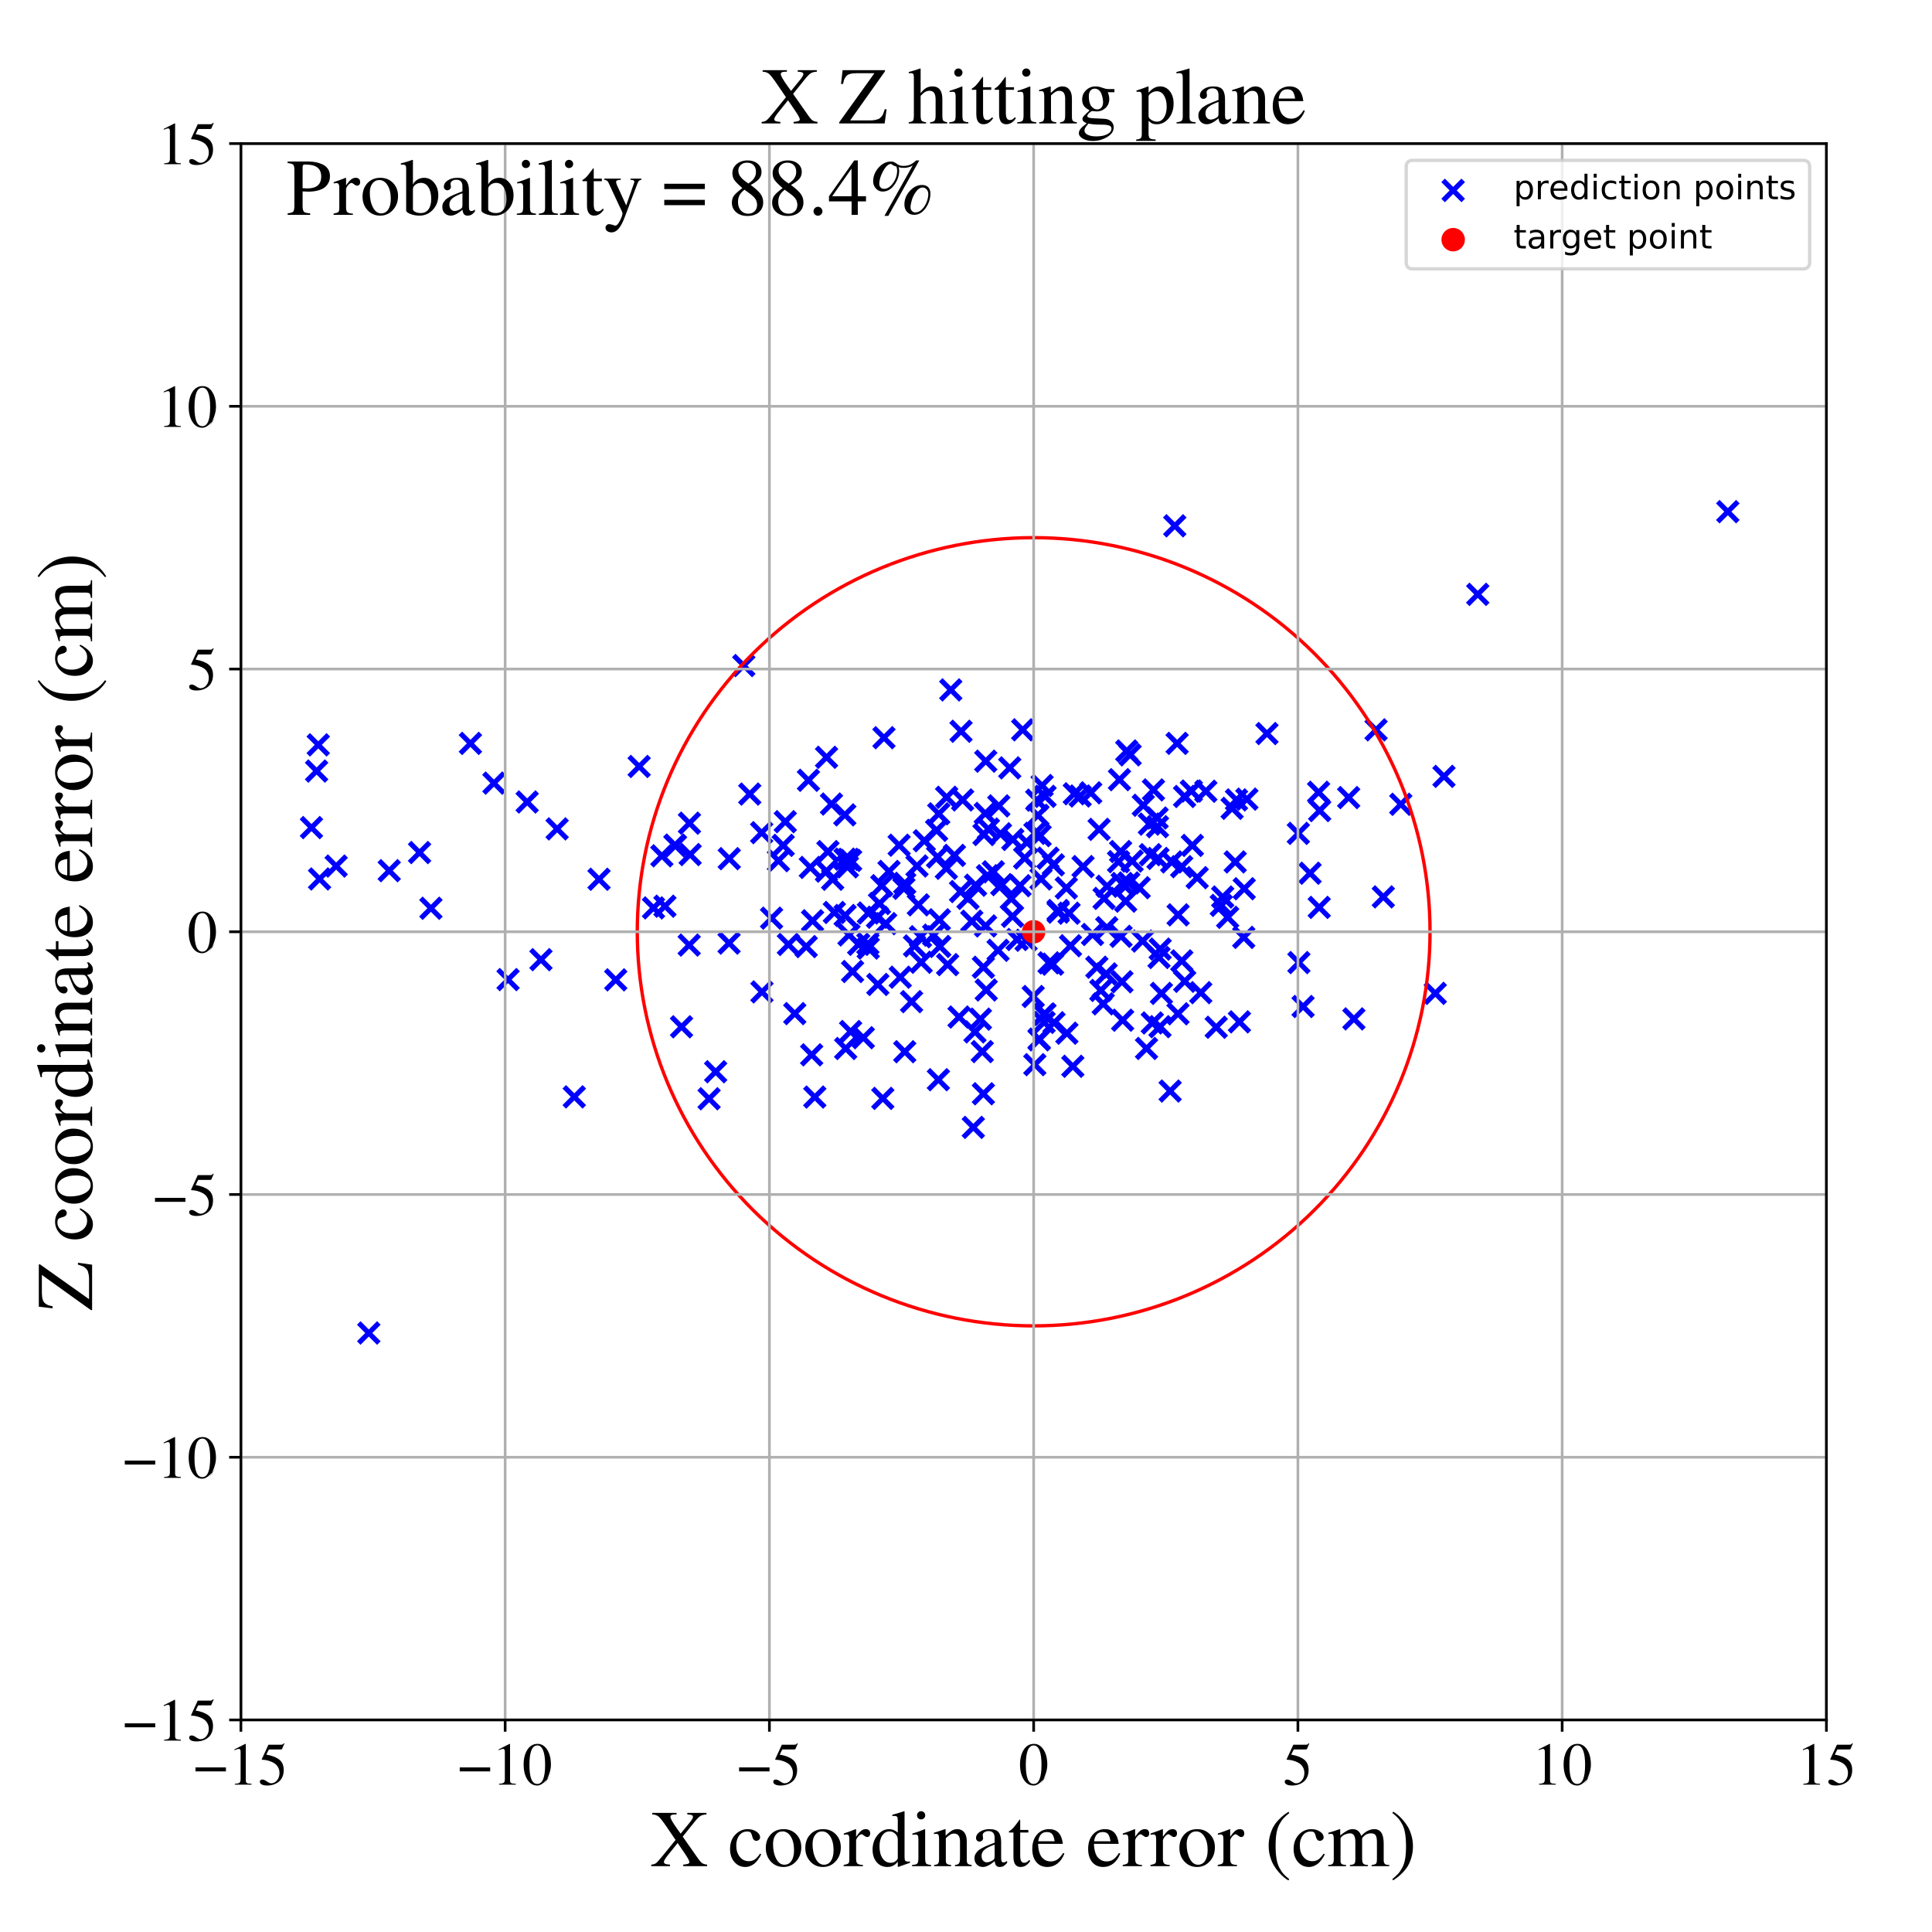 <?xml version="1.0" encoding="utf-8" standalone="no"?>
<!DOCTYPE svg PUBLIC "-//W3C//DTD SVG 1.1//EN"
  "http://www.w3.org/Graphics/SVG/1.1/DTD/svg11.dtd">
<!-- Created with matplotlib (https://matplotlib.org/) -->
<svg height="576pt" version="1.1" viewBox="0 0 576 576" width="576pt" xmlns="http://www.w3.org/2000/svg" xmlns:xlink="http://www.w3.org/1999/xlink">
 <defs>
  <style type="text/css">
*{stroke-linecap:butt;stroke-linejoin:round;}
  </style>
 </defs>
 <g id="figure_1">
  <g id="patch_1">
   <path d="M 0 576 
L 576 576 
L 576 0 
L 0 0 
z
" style="fill:#ffffff;"/>
  </g>
  <g id="axes_1">
   <g id="patch_2">
    <path d="M 71.822 512.784 
L 544.52 512.784 
L 544.52 42.802 
L 71.822 42.802 
z
" style="fill:#ffffff;"/>
   </g>
   <g id="PathCollection_1">
    <defs>
     <path d="M -3 3 
L 3 -3 
M -3 -3 
L 3 3 
" id="m3a11f461aa" style="stroke:#0000ff;stroke-width:1.5;"/>
    </defs>
    <g clip-path="url(#pfbaf4dc5e4)">
     <use style="fill:#0000ff;stroke:#0000ff;stroke-width:1.5;" x="293.89" xlink:href="#m3a11f461aa" y="226.934"/>
     <use style="fill:#0000ff;stroke:#0000ff;stroke-width:1.5;" x="390.572" xlink:href="#m3a11f461aa" y="260.336"/>
     <use style="fill:#0000ff;stroke:#0000ff;stroke-width:1.5;" x="305.483" xlink:href="#m3a11f461aa" y="255.823"/>
     <use style="fill:#0000ff;stroke:#0000ff;stroke-width:1.5;" x="240.363" xlink:href="#m3a11f461aa" y="282.215"/>
     <use style="fill:#0000ff;stroke:#0000ff;stroke-width:1.5;" x="314.041" xlink:href="#m3a11f461aa" y="257.845"/>
     <use style="fill:#0000ff;stroke:#0000ff;stroke-width:1.5;" x="252.943" xlink:href="#m3a11f461aa" y="256.2"/>
     <use style="fill:#0000ff;stroke:#0000ff;stroke-width:1.5;" x="288.595" xlink:href="#m3a11f461aa" y="267.835"/>
     <use style="fill:#0000ff;stroke:#0000ff;stroke-width:1.5;" x="340.658" xlink:href="#m3a11f461aa" y="280.561"/>
     <use style="fill:#0000ff;stroke:#0000ff;stroke-width:1.5;" x="201.218" xlink:href="#m3a11f461aa" y="251.959"/>
     <use style="fill:#0000ff;stroke:#0000ff;stroke-width:1.5;" x="230.029" xlink:href="#m3a11f461aa" y="273.738"/>
     <use style="fill:#0000ff;stroke:#0000ff;stroke-width:1.5;" x="417.626" xlink:href="#m3a11f461aa" y="239.784"/>
     <use style="fill:#0000ff;stroke:#0000ff;stroke-width:1.5;" x="369.517" xlink:href="#m3a11f461aa" y="304.657"/>
     <use style="fill:#0000ff;stroke:#0000ff;stroke-width:1.5;" x="128.473" xlink:href="#m3a11f461aa" y="270.786"/>
     <use style="fill:#0000ff;stroke:#0000ff;stroke-width:1.5;" x="272.649" xlink:href="#m3a11f461aa" y="282.016"/>
     <use style="fill:#0000ff;stroke:#0000ff;stroke-width:1.5;" x="271.769" xlink:href="#m3a11f461aa" y="298.626"/>
     <use style="fill:#0000ff;stroke:#0000ff;stroke-width:1.5;" x="258.743" xlink:href="#m3a11f461aa" y="281.391"/>
     <use style="fill:#0000ff;stroke:#0000ff;stroke-width:1.5;" x="294.676" xlink:href="#m3a11f461aa" y="247.175"/>
     <use style="fill:#0000ff;stroke:#0000ff;stroke-width:1.5;" x="265.047" xlink:href="#m3a11f461aa" y="259.799"/>
     <use style="fill:#0000ff;stroke:#0000ff;stroke-width:1.5;" x="345.883" xlink:href="#m3a11f461aa" y="282.959"/>
     <use style="fill:#0000ff;stroke:#0000ff;stroke-width:1.5;" x="257.385" xlink:href="#m3a11f461aa" y="309.376"/>
     <use style="fill:#0000ff;stroke:#0000ff;stroke-width:1.5;" x="315.487" xlink:href="#m3a11f461aa" y="271.942"/>
     <use style="fill:#0000ff;stroke:#0000ff;stroke-width:1.5;" x="157.169" xlink:href="#m3a11f461aa" y="239.102"/>
     <use style="fill:#0000ff;stroke:#0000ff;stroke-width:1.5;" x="274.427" xlink:href="#m3a11f461aa" y="279.271"/>
     <use style="fill:#0000ff;stroke:#0000ff;stroke-width:1.5;" x="178.592" xlink:href="#m3a11f461aa" y="262.14"/>
     <use style="fill:#0000ff;stroke:#0000ff;stroke-width:1.5;" x="205.47" xlink:href="#m3a11f461aa" y="281.762"/>
     <use style="fill:#0000ff;stroke:#0000ff;stroke-width:1.5;" x="100.217" xlink:href="#m3a11f461aa" y="258.208"/>
     <use style="fill:#0000ff;stroke:#0000ff;stroke-width:1.5;" x="274.638" xlink:href="#m3a11f461aa" y="286.89"/>
     <use style="fill:#0000ff;stroke:#0000ff;stroke-width:1.5;" x="355.18" xlink:href="#m3a11f461aa" y="235.836"/>
     <use style="fill:#0000ff;stroke:#0000ff;stroke-width:1.5;" x="248.752" xlink:href="#m3a11f461aa" y="272.034"/>
     <use style="fill:#0000ff;stroke:#0000ff;stroke-width:1.5;" x="348.861" xlink:href="#m3a11f461aa" y="325.281"/>
     <use style="fill:#0000ff;stroke:#0000ff;stroke-width:1.5;" x="352.334" xlink:href="#m3a11f461aa" y="286.478"/>
     <use style="fill:#0000ff;stroke:#0000ff;stroke-width:1.5;" x="325.717" xlink:href="#m3a11f461aa" y="278.599"/>
     <use style="fill:#0000ff;stroke:#0000ff;stroke-width:1.5;" x="201.372" xlink:href="#m3a11f461aa" y="252.128"/>
     <use style="fill:#0000ff;stroke:#0000ff;stroke-width:1.5;" x="402.086" xlink:href="#m3a11f461aa" y="237.784"/>
     <use style="fill:#0000ff;stroke:#0000ff;stroke-width:1.5;" x="353.164" xlink:href="#m3a11f461aa" y="237.46"/>
     <use style="fill:#0000ff;stroke:#0000ff;stroke-width:1.5;" x="227.08" xlink:href="#m3a11f461aa" y="248.249"/>
     <use style="fill:#0000ff;stroke:#0000ff;stroke-width:1.5;" x="412.415" xlink:href="#m3a11f461aa" y="267.397"/>
     <use style="fill:#0000ff;stroke:#0000ff;stroke-width:1.5;" x="217.361" xlink:href="#m3a11f461aa" y="281.177"/>
     <use style="fill:#0000ff;stroke:#0000ff;stroke-width:1.5;" x="95.275" xlink:href="#m3a11f461aa" y="262.049"/>
     <use style="fill:#0000ff;stroke:#0000ff;stroke-width:1.5;" x="280.186" xlink:href="#m3a11f461aa" y="282.168"/>
     <use style="fill:#0000ff;stroke:#0000ff;stroke-width:1.5;" x="427.905" xlink:href="#m3a11f461aa" y="296.158"/>
     <use style="fill:#0000ff;stroke:#0000ff;stroke-width:1.5;" x="297.559" xlink:href="#m3a11f461aa" y="283.32"/>
     <use style="fill:#0000ff;stroke:#0000ff;stroke-width:1.5;" x="147.259" xlink:href="#m3a11f461aa" y="233.477"/>
     <use style="fill:#0000ff;stroke:#0000ff;stroke-width:1.5;" x="258.856" xlink:href="#m3a11f461aa" y="282.654"/>
     <use style="fill:#0000ff;stroke:#0000ff;stroke-width:1.5;" x="342.96" xlink:href="#m3a11f461aa" y="254.814"/>
     <use style="fill:#0000ff;stroke:#0000ff;stroke-width:1.5;" x="393.309" xlink:href="#m3a11f461aa" y="270.525"/>
     <use style="fill:#0000ff;stroke:#0000ff;stroke-width:1.5;" x="377.726" xlink:href="#m3a11f461aa" y="218.694"/>
     <use style="fill:#0000ff;stroke:#0000ff;stroke-width:1.5;" x="336.936" xlink:href="#m3a11f461aa" y="225.052"/>
     <use style="fill:#0000ff;stroke:#0000ff;stroke-width:1.5;" x="161.278" xlink:href="#m3a11f461aa" y="286.109"/>
     <use style="fill:#0000ff;stroke:#0000ff;stroke-width:1.5;" x="269.477" xlink:href="#m3a11f461aa" y="264.842"/>
     <use style="fill:#0000ff;stroke:#0000ff;stroke-width:1.5;" x="305.906" xlink:href="#m3a11f461aa" y="280.323"/>
     <use style="fill:#0000ff;stroke:#0000ff;stroke-width:1.5;" x="367.338" xlink:href="#m3a11f461aa" y="240.988"/>
     <use style="fill:#0000ff;stroke:#0000ff;stroke-width:1.5;" x="301.043" xlink:href="#m3a11f461aa" y="228.93"/>
     <use style="fill:#0000ff;stroke:#0000ff;stroke-width:1.5;" x="235.05" xlink:href="#m3a11f461aa" y="281.575"/>
     <use style="fill:#0000ff;stroke:#0000ff;stroke-width:1.5;" x="213.365" xlink:href="#m3a11f461aa" y="319.524"/>
     <use style="fill:#0000ff;stroke:#0000ff;stroke-width:1.5;" x="334.486" xlink:href="#m3a11f461aa" y="292.697"/>
     <use style="fill:#0000ff;stroke:#0000ff;stroke-width:1.5;" x="318.079" xlink:href="#m3a11f461aa" y="308.034"/>
     <use style="fill:#0000ff;stroke:#0000ff;stroke-width:1.5;" x="312.75" xlink:href="#m3a11f461aa" y="287.06"/>
     <use style="fill:#0000ff;stroke:#0000ff;stroke-width:1.5;" x="223.529" xlink:href="#m3a11f461aa" y="236.739"/>
     <use style="fill:#0000ff;stroke:#0000ff;stroke-width:1.5;" x="203.194" xlink:href="#m3a11f461aa" y="306.127"/>
     <use style="fill:#0000ff;stroke:#0000ff;stroke-width:1.5;" x="317.911" xlink:href="#m3a11f461aa" y="264.73"/>
     <use style="fill:#0000ff;stroke:#0000ff;stroke-width:1.5;" x="301.939" xlink:href="#m3a11f461aa" y="250.272"/>
     <use style="fill:#0000ff;stroke:#0000ff;stroke-width:1.5;" x="328.193" xlink:href="#m3a11f461aa" y="295.28"/>
     <use style="fill:#0000ff;stroke:#0000ff;stroke-width:1.5;" x="269.739" xlink:href="#m3a11f461aa" y="313.556"/>
     <use style="fill:#0000ff;stroke:#0000ff;stroke-width:1.5;" x="356.925" xlink:href="#m3a11f461aa" y="261.663"/>
     <use style="fill:#0000ff;stroke:#0000ff;stroke-width:1.5;" x="289.723" xlink:href="#m3a11f461aa" y="274.649"/>
     <use style="fill:#0000ff;stroke:#0000ff;stroke-width:1.5;" x="251.867" xlink:href="#m3a11f461aa" y="242.94"/>
     <use style="fill:#0000ff;stroke:#0000ff;stroke-width:1.5;" x="109.952" xlink:href="#m3a11f461aa" y="397.415"/>
     <use style="fill:#0000ff;stroke:#0000ff;stroke-width:1.5;" x="364.109" xlink:href="#m3a11f461aa" y="269.927"/>
     <use style="fill:#0000ff;stroke:#0000ff;stroke-width:1.5;" x="349.329" xlink:href="#m3a11f461aa" y="256.971"/>
     <use style="fill:#0000ff;stroke:#0000ff;stroke-width:1.5;" x="293.832" xlink:href="#m3a11f461aa" y="276.057"/>
     <use style="fill:#0000ff;stroke:#0000ff;stroke-width:1.5;" x="322.039" xlink:href="#m3a11f461aa" y="237.315"/>
     <use style="fill:#0000ff;stroke:#0000ff;stroke-width:1.5;" x="371.737" xlink:href="#m3a11f461aa" y="238.249"/>
     <use style="fill:#0000ff;stroke:#0000ff;stroke-width:1.5;" x="232.083" xlink:href="#m3a11f461aa" y="256.598"/>
     <use style="fill:#0000ff;stroke:#0000ff;stroke-width:1.5;" x="334.092" xlink:href="#m3a11f461aa" y="253.872"/>
     <use style="fill:#0000ff;stroke:#0000ff;stroke-width:1.5;" x="301.875" xlink:href="#m3a11f461aa" y="273.199"/>
     <use style="fill:#0000ff;stroke:#0000ff;stroke-width:1.5;" x="198.241" xlink:href="#m3a11f461aa" y="270.172"/>
     <use style="fill:#0000ff;stroke:#0000ff;stroke-width:1.5;" x="311.571" xlink:href="#m3a11f461aa" y="237.42"/>
     <use style="fill:#0000ff;stroke:#0000ff;stroke-width:1.5;" x="320.285" xlink:href="#m3a11f461aa" y="236.652"/>
     <use style="fill:#0000ff;stroke:#0000ff;stroke-width:1.5;" x="197.326" xlink:href="#m3a11f461aa" y="255.152"/>
     <use style="fill:#0000ff;stroke:#0000ff;stroke-width:1.5;" x="269.732" xlink:href="#m3a11f461aa" y="263.369"/>
     <use style="fill:#0000ff;stroke:#0000ff;stroke-width:1.5;" x="298.669" xlink:href="#m3a11f461aa" y="263.743"/>
     <use style="fill:#0000ff;stroke:#0000ff;stroke-width:1.5;" x="346.26" xlink:href="#m3a11f461aa" y="296.164"/>
     <use style="fill:#0000ff;stroke:#0000ff;stroke-width:1.5;" x="293.355" xlink:href="#m3a11f461aa" y="248.803"/>
     <use style="fill:#0000ff;stroke:#0000ff;stroke-width:1.5;" x="370.8" xlink:href="#m3a11f461aa" y="279.472"/>
     <use style="fill:#0000ff;stroke:#0000ff;stroke-width:1.5;" x="350.943" xlink:href="#m3a11f461aa" y="221.626"/>
     <use style="fill:#0000ff;stroke:#0000ff;stroke-width:1.5;" x="327.012" xlink:href="#m3a11f461aa" y="288.359"/>
     <use style="fill:#0000ff;stroke:#0000ff;stroke-width:1.5;" x="345.829" xlink:href="#m3a11f461aa" y="306.091"/>
     <use style="fill:#0000ff;stroke:#0000ff;stroke-width:1.5;" x="252.126" xlink:href="#m3a11f461aa" y="312.593"/>
     <use style="fill:#0000ff;stroke:#0000ff;stroke-width:1.5;" x="304.902" xlink:href="#m3a11f461aa" y="217.587"/>
     <use style="fill:#0000ff;stroke:#0000ff;stroke-width:1.5;" x="241.99" xlink:href="#m3a11f461aa" y="314.486"/>
     <use style="fill:#0000ff;stroke:#0000ff;stroke-width:1.5;" x="251.936" xlink:href="#m3a11f461aa" y="256.144"/>
     <use style="fill:#0000ff;stroke:#0000ff;stroke-width:1.5;" x="262.893" xlink:href="#m3a11f461aa" y="264.053"/>
     <use style="fill:#0000ff;stroke:#0000ff;stroke-width:1.5;" x="403.644" xlink:href="#m3a11f461aa" y="303.771"/>
     <use style="fill:#0000ff;stroke:#0000ff;stroke-width:1.5;" x="362.598" xlink:href="#m3a11f461aa" y="306.265"/>
     <use style="fill:#0000ff;stroke:#0000ff;stroke-width:1.5;" x="246.833" xlink:href="#m3a11f461aa" y="253.893"/>
     <use style="fill:#0000ff;stroke:#0000ff;stroke-width:1.5;" x="279.234" xlink:href="#m3a11f461aa" y="247.557"/>
     <use style="fill:#0000ff;stroke:#0000ff;stroke-width:1.5;" x="217.418" xlink:href="#m3a11f461aa" y="255.999"/>
     <use style="fill:#0000ff;stroke:#0000ff;stroke-width:1.5;" x="309.831" xlink:href="#m3a11f461aa" y="310.013"/>
     <use style="fill:#0000ff;stroke:#0000ff;stroke-width:1.5;" x="368.64" xlink:href="#m3a11f461aa" y="238.478"/>
     <use style="fill:#0000ff;stroke:#0000ff;stroke-width:1.5;" x="297.776" xlink:href="#m3a11f461aa" y="240.261"/>
     <use style="fill:#0000ff;stroke:#0000ff;stroke-width:1.5;" x="387.251" xlink:href="#m3a11f461aa" y="286.981"/>
     <use style="fill:#0000ff;stroke:#0000ff;stroke-width:1.5;" x="268.401" xlink:href="#m3a11f461aa" y="291.341"/>
     <use style="fill:#0000ff;stroke:#0000ff;stroke-width:1.5;" x="336.526" xlink:href="#m3a11f461aa" y="263.236"/>
     <use style="fill:#0000ff;stroke:#0000ff;stroke-width:1.5;" x="337.534" xlink:href="#m3a11f461aa" y="256.707"/>
     <use style="fill:#0000ff;stroke:#0000ff;stroke-width:1.5;" x="309.796" xlink:href="#m3a11f461aa" y="309.794"/>
     <use style="fill:#0000ff;stroke:#0000ff;stroke-width:1.5;" x="253.61" xlink:href="#m3a11f461aa" y="256.522"/>
     <use style="fill:#0000ff;stroke:#0000ff;stroke-width:1.5;" x="296.148" xlink:href="#m3a11f461aa" y="259.915"/>
     <use style="fill:#0000ff;stroke:#0000ff;stroke-width:1.5;" x="140.25" xlink:href="#m3a11f461aa" y="221.634"/>
     <use style="fill:#0000ff;stroke:#0000ff;stroke-width:1.5;" x="388.491" xlink:href="#m3a11f461aa" y="300.074"/>
     <use style="fill:#0000ff;stroke:#0000ff;stroke-width:1.5;" x="304.091" xlink:href="#m3a11f461aa" y="264.059"/>
     <use style="fill:#0000ff;stroke:#0000ff;stroke-width:1.5;" x="273.387" xlink:href="#m3a11f461aa" y="258.187"/>
     <use style="fill:#0000ff;stroke:#0000ff;stroke-width:1.5;" x="-1" xlink:href="#m3a11f461aa" y="263.993"/>
     <use style="fill:#0000ff;stroke:#0000ff;stroke-width:1.5;" x="-1" xlink:href="#m3a11f461aa" y="266.255"/>
     <use style="fill:#0000ff;stroke:#0000ff;stroke-width:1.5;" x="273.796" xlink:href="#m3a11f461aa" y="269.768"/>
     <use style="fill:#0000ff;stroke:#0000ff;stroke-width:1.5;" x="233.499" xlink:href="#m3a11f461aa" y="252.033"/>
     <use style="fill:#0000ff;stroke:#0000ff;stroke-width:1.5;" x="341.821" xlink:href="#m3a11f461aa" y="312.581"/>
     <use style="fill:#0000ff;stroke:#0000ff;stroke-width:1.5;" x="333.754" xlink:href="#m3a11f461aa" y="232.445"/>
     <use style="fill:#0000ff;stroke:#0000ff;stroke-width:1.5;" x="263.54" xlink:href="#m3a11f461aa" y="219.938"/>
     <use style="fill:#0000ff;stroke:#0000ff;stroke-width:1.5;" x="350.238" xlink:href="#m3a11f461aa" y="156.765"/>
     <use style="fill:#0000ff;stroke:#0000ff;stroke-width:1.5;" x="309.446" xlink:href="#m3a11f461aa" y="243.086"/>
     <use style="fill:#0000ff;stroke:#0000ff;stroke-width:1.5;" x="242.253" xlink:href="#m3a11f461aa" y="274.511"/>
     <use style="fill:#0000ff;stroke:#0000ff;stroke-width:1.5;" x="333.481" xlink:href="#m3a11f461aa" y="256.904"/>
     <use style="fill:#0000ff;stroke:#0000ff;stroke-width:1.5;" x="294.405" xlink:href="#m3a11f461aa" y="261.086"/>
     <use style="fill:#0000ff;stroke:#0000ff;stroke-width:1.5;" x="351.2" xlink:href="#m3a11f461aa" y="302.247"/>
     <use style="fill:#0000ff;stroke:#0000ff;stroke-width:1.5;" x="221.748" xlink:href="#m3a11f461aa" y="198.427"/>
     <use style="fill:#0000ff;stroke:#0000ff;stroke-width:1.5;" x="393.121" xlink:href="#m3a11f461aa" y="236.207"/>
     <use style="fill:#0000ff;stroke:#0000ff;stroke-width:1.5;" x="116.041" xlink:href="#m3a11f461aa" y="259.579"/>
     <use style="fill:#0000ff;stroke:#0000ff;stroke-width:1.5;" x="252.646" xlink:href="#m3a11f461aa" y="258.437"/>
     <use style="fill:#0000ff;stroke:#0000ff;stroke-width:1.5;" x="280.048" xlink:href="#m3a11f461aa" y="274.222"/>
     <use style="fill:#0000ff;stroke:#0000ff;stroke-width:1.5;" x="308.553" xlink:href="#m3a11f461aa" y="248.446"/>
     <use style="fill:#0000ff;stroke:#0000ff;stroke-width:1.5;" x="278.357" xlink:href="#m3a11f461aa" y="278.794"/>
     <use style="fill:#0000ff;stroke:#0000ff;stroke-width:1.5;" x="286.996" xlink:href="#m3a11f461aa" y="238.493"/>
     <use style="fill:#0000ff;stroke:#0000ff;stroke-width:1.5;" x="353.206" xlink:href="#m3a11f461aa" y="292.556"/>
     <use style="fill:#0000ff;stroke:#0000ff;stroke-width:1.5;" x="94.885" xlink:href="#m3a11f461aa" y="222.066"/>
     <use style="fill:#0000ff;stroke:#0000ff;stroke-width:1.5;" x="327.678" xlink:href="#m3a11f461aa" y="247.26"/>
     <use style="fill:#0000ff;stroke:#0000ff;stroke-width:1.5;" x="194.829" xlink:href="#m3a11f461aa" y="270.679"/>
     <use style="fill:#0000ff;stroke:#0000ff;stroke-width:1.5;" x="246.427" xlink:href="#m3a11f461aa" y="225.78"/>
     <use style="fill:#0000ff;stroke:#0000ff;stroke-width:1.5;" x="310.361" xlink:href="#m3a11f461aa" y="262.046"/>
     <use style="fill:#0000ff;stroke:#0000ff;stroke-width:1.5;" x="322.896" xlink:href="#m3a11f461aa" y="258.358"/>
     <use style="fill:#0000ff;stroke:#0000ff;stroke-width:1.5;" x="205.755" xlink:href="#m3a11f461aa" y="254.775"/>
     <use style="fill:#0000ff;stroke:#0000ff;stroke-width:1.5;" x="263.194" xlink:href="#m3a11f461aa" y="327.472"/>
     <use style="fill:#0000ff;stroke:#0000ff;stroke-width:1.5;" x="282.144" xlink:href="#m3a11f461aa" y="258.877"/>
     <use style="fill:#0000ff;stroke:#0000ff;stroke-width:1.5;" x="279.771" xlink:href="#m3a11f461aa" y="321.9"/>
     <use style="fill:#0000ff;stroke:#0000ff;stroke-width:1.5;" x="351.237" xlink:href="#m3a11f461aa" y="272.753"/>
     <use style="fill:#0000ff;stroke:#0000ff;stroke-width:1.5;" x="282.223" xlink:href="#m3a11f461aa" y="237.697"/>
     <use style="fill:#0000ff;stroke:#0000ff;stroke-width:1.5;" x="283.461" xlink:href="#m3a11f461aa" y="205.685"/>
     <use style="fill:#0000ff;stroke:#0000ff;stroke-width:1.5;" x="262.212" xlink:href="#m3a11f461aa" y="269.384"/>
     <use style="fill:#0000ff;stroke:#0000ff;stroke-width:1.5;" x="92.857" xlink:href="#m3a11f461aa" y="246.737"/>
     <use style="fill:#0000ff;stroke:#0000ff;stroke-width:1.5;" x="328.908" xlink:href="#m3a11f461aa" y="299.279"/>
     <use style="fill:#0000ff;stroke:#0000ff;stroke-width:1.5;" x="211.41" xlink:href="#m3a11f461aa" y="327.58"/>
     <use style="fill:#0000ff;stroke:#0000ff;stroke-width:1.5;" x="311.287" xlink:href="#m3a11f461aa" y="304.806"/>
     <use style="fill:#0000ff;stroke:#0000ff;stroke-width:1.5;" x="241.03" xlink:href="#m3a11f461aa" y="232.632"/>
     <use style="fill:#0000ff;stroke:#0000ff;stroke-width:1.5;" x="306.146" xlink:href="#m3a11f461aa" y="251.152"/>
     <use style="fill:#0000ff;stroke:#0000ff;stroke-width:1.5;" x="151.474" xlink:href="#m3a11f461aa" y="292.051"/>
     <use style="fill:#0000ff;stroke:#0000ff;stroke-width:1.5;" x="248.246" xlink:href="#m3a11f461aa" y="262.138"/>
     <use style="fill:#0000ff;stroke:#0000ff;stroke-width:1.5;" x="236.954" xlink:href="#m3a11f461aa" y="302.19"/>
     <use style="fill:#0000ff;stroke:#0000ff;stroke-width:1.5;" x="312.438" xlink:href="#m3a11f461aa" y="255.847"/>
     <use style="fill:#0000ff;stroke:#0000ff;stroke-width:1.5;" x="410.254" xlink:href="#m3a11f461aa" y="217.596"/>
     <use style="fill:#0000ff;stroke:#0000ff;stroke-width:1.5;" x="352.306" xlink:href="#m3a11f461aa" y="258.389"/>
     <use style="fill:#0000ff;stroke:#0000ff;stroke-width:1.5;" x="19.911" xlink:href="#m3a11f461aa" y="266.408"/>
     <use style="fill:#0000ff;stroke:#0000ff;stroke-width:1.5;" x="241.59" xlink:href="#m3a11f461aa" y="258.613"/>
     <use style="fill:#0000ff;stroke:#0000ff;stroke-width:1.5;" x="171.212" xlink:href="#m3a11f461aa" y="327.015"/>
     <use style="fill:#0000ff;stroke:#0000ff;stroke-width:1.5;" x="268.066" xlink:href="#m3a11f461aa" y="251.986"/>
     <use style="fill:#0000ff;stroke:#0000ff;stroke-width:1.5;" x="334.219" xlink:href="#m3a11f461aa" y="279.155"/>
     <use style="fill:#0000ff;stroke:#0000ff;stroke-width:1.5;" x="311.221" xlink:href="#m3a11f461aa" y="302.457"/>
     <use style="fill:#0000ff;stroke:#0000ff;stroke-width:1.5;" x="293.183" xlink:href="#m3a11f461aa" y="288.376"/>
     <use style="fill:#0000ff;stroke:#0000ff;stroke-width:1.5;" x="335.923" xlink:href="#m3a11f461aa" y="223.885"/>
     <use style="fill:#0000ff;stroke:#0000ff;stroke-width:1.5;" x="355.486" xlink:href="#m3a11f461aa" y="252.048"/>
     <use style="fill:#0000ff;stroke:#0000ff;stroke-width:1.5;" x="242.921" xlink:href="#m3a11f461aa" y="327.073"/>
     <use style="fill:#0000ff;stroke:#0000ff;stroke-width:1.5;" x="345.087" xlink:href="#m3a11f461aa" y="246.464"/>
     <use style="fill:#0000ff;stroke:#0000ff;stroke-width:1.5;" x="339.632" xlink:href="#m3a11f461aa" y="264.655"/>
     <use style="fill:#0000ff;stroke:#0000ff;stroke-width:1.5;" x="290.842" xlink:href="#m3a11f461aa" y="263.911"/>
     <use style="fill:#0000ff;stroke:#0000ff;stroke-width:1.5;" x="234.122" xlink:href="#m3a11f461aa" y="244.974"/>
     <use style="fill:#0000ff;stroke:#0000ff;stroke-width:1.5;" x="387.084" xlink:href="#m3a11f461aa" y="248.458"/>
     <use style="fill:#0000ff;stroke:#0000ff;stroke-width:1.5;" x="292.288" xlink:href="#m3a11f461aa" y="303.843"/>
     <use style="fill:#0000ff;stroke:#0000ff;stroke-width:1.5;" x="286.519" xlink:href="#m3a11f461aa" y="218.017"/>
     <use style="fill:#0000ff;stroke:#0000ff;stroke-width:1.5;" x="335.597" xlink:href="#m3a11f461aa" y="268.669"/>
     <use style="fill:#0000ff;stroke:#0000ff;stroke-width:1.5;" x="190.554" xlink:href="#m3a11f461aa" y="228.513"/>
     <use style="fill:#0000ff;stroke:#0000ff;stroke-width:1.5;" x="258.898" xlink:href="#m3a11f461aa" y="272.2"/>
     <use style="fill:#0000ff;stroke:#0000ff;stroke-width:1.5;" x="318.726" xlink:href="#m3a11f461aa" y="272.262"/>
     <use style="fill:#0000ff;stroke:#0000ff;stroke-width:1.5;" x="290.18" xlink:href="#m3a11f461aa" y="336.115"/>
     <use style="fill:#0000ff;stroke:#0000ff;stroke-width:1.5;" x="325.186" xlink:href="#m3a11f461aa" y="236.363"/>
     <use style="fill:#0000ff;stroke:#0000ff;stroke-width:1.5;" x="319.847" xlink:href="#m3a11f461aa" y="317.901"/>
     <use style="fill:#0000ff;stroke:#0000ff;stroke-width:1.5;" x="310.685" xlink:href="#m3a11f461aa" y="234.19"/>
     <use style="fill:#0000ff;stroke:#0000ff;stroke-width:1.5;" x="342.668" xlink:href="#m3a11f461aa" y="245.697"/>
     <use style="fill:#0000ff;stroke:#0000ff;stroke-width:1.5;" x="290.669" xlink:href="#m3a11f461aa" y="307.643"/>
     <use style="fill:#0000ff;stroke:#0000ff;stroke-width:1.5;" x="329.967" xlink:href="#m3a11f461aa" y="276.574"/>
     <use style="fill:#0000ff;stroke:#0000ff;stroke-width:1.5;" x="357.991" xlink:href="#m3a11f461aa" y="295.948"/>
     <use style="fill:#0000ff;stroke:#0000ff;stroke-width:1.5;" x="279.878" xlink:href="#m3a11f461aa" y="242.626"/>
     <use style="fill:#0000ff;stroke:#0000ff;stroke-width:1.5;" x="334.573" xlink:href="#m3a11f461aa" y="263.4"/>
     <use style="fill:#0000ff;stroke:#0000ff;stroke-width:1.5;" x="256.006" xlink:href="#m3a11f461aa" y="281.538"/>
     <use style="fill:#0000ff;stroke:#0000ff;stroke-width:1.5;" x="345.237" xlink:href="#m3a11f461aa" y="255.937"/>
     <use style="fill:#0000ff;stroke:#0000ff;stroke-width:1.5;" x="344.977" xlink:href="#m3a11f461aa" y="243.874"/>
     <use style="fill:#0000ff;stroke:#0000ff;stroke-width:1.5;" x="275.568" xlink:href="#m3a11f461aa" y="250.655"/>
     <use style="fill:#0000ff;stroke:#0000ff;stroke-width:1.5;" x="285.925" xlink:href="#m3a11f461aa" y="303.214"/>
     <use style="fill:#0000ff;stroke:#0000ff;stroke-width:1.5;" x="329.783" xlink:href="#m3a11f461aa" y="290.357"/>
     <use style="fill:#0000ff;stroke:#0000ff;stroke-width:1.5;" x="345.546" xlink:href="#m3a11f461aa" y="285.464"/>
     <use style="fill:#0000ff;stroke:#0000ff;stroke-width:1.5;" x="183.576" xlink:href="#m3a11f461aa" y="292.127"/>
     <use style="fill:#0000ff;stroke:#0000ff;stroke-width:1.5;" x="329.163" xlink:href="#m3a11f461aa" y="267.848"/>
     <use style="fill:#0000ff;stroke:#0000ff;stroke-width:1.5;" x="330.066" xlink:href="#m3a11f461aa" y="264.224"/>
     <use style="fill:#0000ff;stroke:#0000ff;stroke-width:1.5;" x="261.717" xlink:href="#m3a11f461aa" y="293.5"/>
     <use style="fill:#0000ff;stroke:#0000ff;stroke-width:1.5;" x="286.373" xlink:href="#m3a11f461aa" y="265.801"/>
     <use style="fill:#0000ff;stroke:#0000ff;stroke-width:1.5;" x="292.853" xlink:href="#m3a11f461aa" y="313.518"/>
     <use style="fill:#0000ff;stroke:#0000ff;stroke-width:1.5;" x="284.549" xlink:href="#m3a11f461aa" y="255.017"/>
     <use style="fill:#0000ff;stroke:#0000ff;stroke-width:1.5;" x="45.732" xlink:href="#m3a11f461aa" y="246.793"/>
     <use style="fill:#0000ff;stroke:#0000ff;stroke-width:1.5;" x="340.861" xlink:href="#m3a11f461aa" y="240.081"/>
     <use style="fill:#0000ff;stroke:#0000ff;stroke-width:1.5;" x="310.094" xlink:href="#m3a11f461aa" y="249.133"/>
     <use style="fill:#0000ff;stroke:#0000ff;stroke-width:1.5;" x="293.741" xlink:href="#m3a11f461aa" y="242.504"/>
     <use style="fill:#0000ff;stroke:#0000ff;stroke-width:1.5;" x="253.597" xlink:href="#m3a11f461aa" y="307.531"/>
     <use style="fill:#0000ff;stroke:#0000ff;stroke-width:1.5;" x="279.517" xlink:href="#m3a11f461aa" y="255.496"/>
     <use style="fill:#0000ff;stroke:#0000ff;stroke-width:1.5;" x="315.455" xlink:href="#m3a11f461aa" y="271.451"/>
     <use style="fill:#0000ff;stroke:#0000ff;stroke-width:1.5;" x="393.44" xlink:href="#m3a11f461aa" y="241.659"/>
     <use style="fill:#0000ff;stroke:#0000ff;stroke-width:1.5;" x="125.088" xlink:href="#m3a11f461aa" y="254.176"/>
     <use style="fill:#0000ff;stroke:#0000ff;stroke-width:1.5;" x="343.892" xlink:href="#m3a11f461aa" y="235.507"/>
     <use style="fill:#0000ff;stroke:#0000ff;stroke-width:1.5;" x="359.51" xlink:href="#m3a11f461aa" y="235.898"/>
     <use style="fill:#0000ff;stroke:#0000ff;stroke-width:1.5;" x="313.816" xlink:href="#m3a11f461aa" y="287.455"/>
     <use style="fill:#0000ff;stroke:#0000ff;stroke-width:1.5;" x="370.949" xlink:href="#m3a11f461aa" y="264.96"/>
     <use style="fill:#0000ff;stroke:#0000ff;stroke-width:1.5;" x="311.546" xlink:href="#m3a11f461aa" y="302.308"/>
     <use style="fill:#0000ff;stroke:#0000ff;stroke-width:1.5;" x="430.5" xlink:href="#m3a11f461aa" y="231.468"/>
     <use style="fill:#0000ff;stroke:#0000ff;stroke-width:1.5;" x="309.089" xlink:href="#m3a11f461aa" y="238.558"/>
     <use style="fill:#0000ff;stroke:#0000ff;stroke-width:1.5;" x="308.04" xlink:href="#m3a11f461aa" y="297.096"/>
     <use style="fill:#0000ff;stroke:#0000ff;stroke-width:1.5;" x="515.124" xlink:href="#m3a11f461aa" y="152.547"/>
     <use style="fill:#0000ff;stroke:#0000ff;stroke-width:1.5;" x="366.007" xlink:href="#m3a11f461aa" y="273.487"/>
     <use style="fill:#0000ff;stroke:#0000ff;stroke-width:1.5;" x="343.54" xlink:href="#m3a11f461aa" y="304.976"/>
     <use style="fill:#0000ff;stroke:#0000ff;stroke-width:1.5;" x="294.033" xlink:href="#m3a11f461aa" y="295.156"/>
     <use style="fill:#0000ff;stroke:#0000ff;stroke-width:1.5;" x="440.57" xlink:href="#m3a11f461aa" y="177.198"/>
     <use style="fill:#0000ff;stroke:#0000ff;stroke-width:1.5;" x="251.954" xlink:href="#m3a11f461aa" y="272.931"/>
     <use style="fill:#0000ff;stroke:#0000ff;stroke-width:1.5;" x="247.892" xlink:href="#m3a11f461aa" y="239.714"/>
     <use style="fill:#0000ff;stroke:#0000ff;stroke-width:1.5;" x="264.046" xlink:href="#m3a11f461aa" y="275.375"/>
     <use style="fill:#0000ff;stroke:#0000ff;stroke-width:1.5;" x="303.24" xlink:href="#m3a11f461aa" y="280.1"/>
     <use style="fill:#0000ff;stroke:#0000ff;stroke-width:1.5;" x="308.517" xlink:href="#m3a11f461aa" y="317.414"/>
     <use style="fill:#0000ff;stroke:#0000ff;stroke-width:1.5;" x="166.1" xlink:href="#m3a11f461aa" y="247.122"/>
     <use style="fill:#0000ff;stroke:#0000ff;stroke-width:1.5;" x="254.184" xlink:href="#m3a11f461aa" y="289.64"/>
     <use style="fill:#0000ff;stroke:#0000ff;stroke-width:1.5;" x="293.179" xlink:href="#m3a11f461aa" y="326.091"/>
     <use style="fill:#0000ff;stroke:#0000ff;stroke-width:1.5;" x="314.239" xlink:href="#m3a11f461aa" y="304.916"/>
     <use style="fill:#0000ff;stroke:#0000ff;stroke-width:1.5;" x="227.164" xlink:href="#m3a11f461aa" y="295.726"/>
     <use style="fill:#0000ff;stroke:#0000ff;stroke-width:1.5;" x="319.151" xlink:href="#m3a11f461aa" y="281.96"/>
     <use style="fill:#0000ff;stroke:#0000ff;stroke-width:1.5;" x="261.609" xlink:href="#m3a11f461aa" y="273.462"/>
     <use style="fill:#0000ff;stroke:#0000ff;stroke-width:1.5;" x="253.106" xlink:href="#m3a11f461aa" y="278.742"/>
     <use style="fill:#0000ff;stroke:#0000ff;stroke-width:1.5;" x="368.263" xlink:href="#m3a11f461aa" y="256.972"/>
     <use style="fill:#0000ff;stroke:#0000ff;stroke-width:1.5;" x="282.523" xlink:href="#m3a11f461aa" y="287.585"/>
     <use style="fill:#0000ff;stroke:#0000ff;stroke-width:1.5;" x="301.51" xlink:href="#m3a11f461aa" y="267.928"/>
     <use style="fill:#0000ff;stroke:#0000ff;stroke-width:1.5;" x="364.531" xlink:href="#m3a11f461aa" y="267.435"/>
     <use style="fill:#0000ff;stroke:#0000ff;stroke-width:1.5;" x="246.387" xlink:href="#m3a11f461aa" y="259.715"/>
     <use style="fill:#0000ff;stroke:#0000ff;stroke-width:1.5;" x="334.698" xlink:href="#m3a11f461aa" y="304.158"/>
     <use style="fill:#0000ff;stroke:#0000ff;stroke-width:1.5;" x="298.272" xlink:href="#m3a11f461aa" y="248.578"/>
     <use style="fill:#0000ff;stroke:#0000ff;stroke-width:1.5;" x="94.392" xlink:href="#m3a11f461aa" y="229.877"/>
     <use style="fill:#0000ff;stroke:#0000ff;stroke-width:1.5;" x="-1" xlink:href="#m3a11f461aa" y="228.388"/>
     <use style="fill:#0000ff;stroke:#0000ff;stroke-width:1.5;" x="-1" xlink:href="#m3a11f461aa" y="231.782"/>
     <use style="fill:#0000ff;stroke:#0000ff;stroke-width:1.5;" x="205.547" xlink:href="#m3a11f461aa" y="245.418"/>
    </g>
   </g>
   <g id="PathCollection_2">
    <defs>
     <path d="M 0 3 
C 0.796 3 1.559 2.684 2.121 2.121 
C 2.684 1.559 3 0.796 3 0 
C 3 -0.796 2.684 -1.559 2.121 -2.121 
C 1.559 -2.684 0.796 -3 0 -3 
C -0.796 -3 -1.559 -2.684 -2.121 -2.121 
C -2.684 -1.559 -3 -0.796 -3 0 
C -3 0.796 -2.684 1.559 -2.121 2.121 
C -1.559 2.684 -0.796 3 0 3 
z
" id="m48f6737e63" style="stroke:#ff0000;"/>
    </defs>
    <g clip-path="url(#pfbaf4dc5e4)">
     <use style="fill:#ff0000;stroke:#ff0000;" x="308.171" xlink:href="#m48f6737e63" y="277.793"/>
    </g>
   </g>
   <g id="patch_3">
    <path clip-path="url(#pfbaf4dc5e4)" d="M 308.171 395.288 
C 339.511 395.288 369.572 382.908 391.733 360.875 
C 413.894 338.841 426.346 308.953 426.346 277.793 
C 426.346 246.633 413.894 216.745 391.733 194.711 
C 369.572 172.677 339.511 160.297 308.171 160.297 
C 276.831 160.297 246.77 172.677 224.609 194.711 
C 202.448 216.745 189.997 246.633 189.997 277.793 
C 189.997 308.953 202.448 338.841 224.609 360.875 
C 246.77 382.908 276.831 395.288 308.171 395.288 
z
" style="fill:none;stroke:#ff0000;stroke-linejoin:miter;"/>
   </g>
   <g id="matplotlib.axis_1">
    <g id="xtick_1">
     <g id="line2d_1">
      <path clip-path="url(#pfbaf4dc5e4)" d="M 71.822 512.784 
L 71.822 42.802 
" style="fill:none;stroke:#b0b0b0;stroke-linecap:square;stroke-width:0.8;"/>
     </g>
     <g id="line2d_2">
      <defs>
       <path d="M 0 0 
L 0 3.5 
" id="ma54cda4552" style="stroke:#000000;stroke-width:0.8;"/>
      </defs>
      <g>
       <use style="stroke:#000000;stroke-width:0.8;" x="71.822" xlink:href="#ma54cda4552" y="512.784"/>
      </g>
     </g>
     <g id="text_1">
      <!-- −15 -->
      <defs>
       <path d="M 3 22 
L 3 28.594 
L 53.406 28.594 
L 53.406 22 
z
" id="FreeSerif-8722"/>
       <path d="M 18.297 59.297 
Q 16.5 59.297 11.094 57.094 
L 11.094 58.5 
L 29.094 67.594 
L 29.906 67.406 
L 29.906 7.406 
Q 29.906 3.797 31.703 2.688 
Q 33.5 1.594 39.406 1.5 
L 39.406 0 
L 11.797 0 
L 11.797 1.5 
Q 17.406 1.703 19.344 3.141 
Q 21.297 4.594 21.297 9.297 
L 21.297 54.594 
Q 21.297 59.297 18.297 59.297 
z
" id="FreeSerif-49"/>
       <path d="M 35.703 19.406 
Q 35.703 24.703 33.344 28.797 
Q 31 32.906 27.641 35.156 
Q 24.297 37.406 20.141 38.844 
Q 16 40.297 12.953 40.75 
Q 9.906 41.203 7.594 41.203 
Q 6.406 41.203 6.406 42 
Q 6.406 42.297 6.5 42.5 
L 17.406 66.203 
L 38.297 66.203 
Q 39.906 66.203 40.844 66.703 
Q 41.797 67.203 42.906 68.797 
L 43.797 68.094 
L 40 59.203 
Q 39.594 58.297 37.703 58.297 
L 18.094 58.297 
L 13.906 49.797 
Q 28.5 47.203 35.594 41.344 
Q 42.703 35.5 42.703 24.203 
Q 42.703 18.297 40.844 13.688 
Q 39 9.094 36.141 6.297 
Q 33.297 3.5 29.547 1.703 
Q 25.797 -0.094 22.344 -0.75 
Q 18.906 -1.406 15.406 -1.406 
Q 9.797 -1.406 6.5 0.25 
Q 3.203 1.906 3.203 4.797 
Q 3.203 8.5 7.5 8.5 
Q 10.297 8.5 14.75 5.391 
Q 19.203 2.297 21.797 2.297 
Q 27.703 2.297 31.703 7.25 
Q 35.703 12.203 35.703 19.406 
z
" id="FreeSerif-53"/>
      </defs>
      <g transform="translate(57.746 532.077)scale(0.18 -0.18)">
       <use xlink:href="#FreeSerif-8722"/>
       <use x="56.4" xlink:href="#FreeSerif-49"/>
       <use x="106.4" xlink:href="#FreeSerif-53"/>
      </g>
     </g>
    </g>
    <g id="xtick_2">
     <g id="line2d_3">
      <path clip-path="url(#pfbaf4dc5e4)" d="M 150.605 512.784 
L 150.605 42.802 
" style="fill:none;stroke:#b0b0b0;stroke-linecap:square;stroke-width:0.8;"/>
     </g>
     <g id="line2d_4">
      <g>
       <use style="stroke:#000000;stroke-width:0.8;" x="150.605" xlink:href="#ma54cda4552" y="512.784"/>
      </g>
     </g>
     <g id="text_2">
      <!-- −10 -->
      <defs>
       <path d="M 47.594 17.797 
Q 35.203 -1.406 25 -1.406 
Q 14.797 -1.406 8.594 8.391 
Q 2.406 18.203 2.406 33.594 
Q 2.406 48.094 8.594 57.844 
Q 14.797 67.594 25.406 67.594 
Q 35.203 67.594 41.391 58 
Q 47.594 48.406 47.594 33 
Q 47.594 17.797 35.203 -1.406 
z
M 25.094 65 
Q 12 65 12 32.703 
Q 12 1.203 25 1.203 
Q 38 1.203 38 32.797 
Q 38 48.5 34.703 56.75 
Q 31.406 65 25.094 65 
z
" id="FreeSerif-48"/>
      </defs>
      <g transform="translate(136.529 532.077)scale(0.18 -0.18)">
       <use xlink:href="#FreeSerif-8722"/>
       <use x="56.4" xlink:href="#FreeSerif-49"/>
       <use x="106.4" xlink:href="#FreeSerif-48"/>
      </g>
     </g>
    </g>
    <g id="xtick_3">
     <g id="line2d_5">
      <path clip-path="url(#pfbaf4dc5e4)" d="M 229.388 512.784 
L 229.388 42.802 
" style="fill:none;stroke:#b0b0b0;stroke-linecap:square;stroke-width:0.8;"/>
     </g>
     <g id="line2d_6">
      <g>
       <use style="stroke:#000000;stroke-width:0.8;" x="229.388" xlink:href="#ma54cda4552" y="512.784"/>
      </g>
     </g>
     <g id="text_3">
      <!-- −5 -->
      <g transform="translate(219.812 532.077)scale(0.18 -0.18)">
       <use xlink:href="#FreeSerif-8722"/>
       <use x="56.4" xlink:href="#FreeSerif-53"/>
      </g>
     </g>
    </g>
    <g id="xtick_4">
     <g id="line2d_7">
      <path clip-path="url(#pfbaf4dc5e4)" d="M 308.171 512.784 
L 308.171 42.802 
" style="fill:none;stroke:#b0b0b0;stroke-linecap:square;stroke-width:0.8;"/>
     </g>
     <g id="line2d_8">
      <g>
       <use style="stroke:#000000;stroke-width:0.8;" x="308.171" xlink:href="#ma54cda4552" y="512.784"/>
      </g>
     </g>
     <g id="text_4">
      <!-- 0 -->
      <g transform="translate(303.671 532.077)scale(0.18 -0.18)">
       <use xlink:href="#FreeSerif-48"/>
      </g>
     </g>
    </g>
    <g id="xtick_5">
     <g id="line2d_9">
      <path clip-path="url(#pfbaf4dc5e4)" d="M 386.954 512.784 
L 386.954 42.802 
" style="fill:none;stroke:#b0b0b0;stroke-linecap:square;stroke-width:0.8;"/>
     </g>
     <g id="line2d_10">
      <g>
       <use style="stroke:#000000;stroke-width:0.8;" x="386.954" xlink:href="#ma54cda4552" y="512.784"/>
      </g>
     </g>
     <g id="text_5">
      <!-- 5 -->
      <g transform="translate(382.454 532.077)scale(0.18 -0.18)">
       <use xlink:href="#FreeSerif-53"/>
      </g>
     </g>
    </g>
    <g id="xtick_6">
     <g id="line2d_11">
      <path clip-path="url(#pfbaf4dc5e4)" d="M 465.737 512.784 
L 465.737 42.802 
" style="fill:none;stroke:#b0b0b0;stroke-linecap:square;stroke-width:0.8;"/>
     </g>
     <g id="line2d_12">
      <g>
       <use style="stroke:#000000;stroke-width:0.8;" x="465.737" xlink:href="#ma54cda4552" y="512.784"/>
      </g>
     </g>
     <g id="text_6">
      <!-- 10 -->
      <g transform="translate(456.737 532.077)scale(0.18 -0.18)">
       <use xlink:href="#FreeSerif-49"/>
       <use x="50" xlink:href="#FreeSerif-48"/>
      </g>
     </g>
    </g>
    <g id="xtick_7">
     <g id="line2d_13">
      <path clip-path="url(#pfbaf4dc5e4)" d="M 544.52 512.784 
L 544.52 42.802 
" style="fill:none;stroke:#b0b0b0;stroke-linecap:square;stroke-width:0.8;"/>
     </g>
     <g id="line2d_14">
      <g>
       <use style="stroke:#000000;stroke-width:0.8;" x="544.52" xlink:href="#ma54cda4552" y="512.784"/>
      </g>
     </g>
     <g id="text_7">
      <!-- 15 -->
      <g transform="translate(535.52 532.077)scale(0.18 -0.18)">
       <use xlink:href="#FreeSerif-49"/>
       <use x="50" xlink:href="#FreeSerif-53"/>
      </g>
     </g>
    </g>
    <g id="text_8">
     <!-- X coordinate error (cm) -->
     <defs>
      <path d="M 69.594 66.203 
L 69.594 64.297 
Q 64.703 64 62.047 62.344 
Q 59.406 60.703 54.703 54.906 
L 40.094 36.703 
L 59.297 9.297 
Q 62.297 5 64.297 3.703 
Q 66.297 2.406 70.406 1.906 
L 70.406 0 
L 40.703 0 
L 40.703 1.906 
Q 44.797 2.297 46.594 2.938 
Q 48.406 3.594 48.406 5 
Q 48.406 7.203 43.297 14.797 
L 33.797 28.797 
L 21.906 14 
Q 16.703 7.5 16.703 5.406 
Q 16.703 3.703 18.297 2.953 
Q 19.906 2.203 24.297 1.906 
L 24.297 0 
L 1 0 
L 1 1.906 
Q 4.906 2.203 7 3.797 
Q 9.094 5.406 15.5 13.297 
L 31.203 32.594 
L 20.297 48.594 
Q 13.297 58.906 10.25 61.5 
Q 7.203 64.094 2.203 64.297 
L 2.203 66.203 
L 32.406 66.203 
L 32.406 64.297 
L 29.594 64.203 
Q 24.797 64.094 24.797 61.297 
Q 24.797 58.094 33.297 46.297 
L 37.5 40.406 
L 48.797 54.203 
Q 52.797 59.203 52.797 61.094 
Q 52.797 62.797 51.344 63.438 
Q 49.906 64.094 45.797 64.297 
L 45.797 66.203 
z
" id="FreeSerif-88"/>
      <path id="FreeSerif-32"/>
      <path d="M 2.5 21.297 
Q 2.5 32.406 9.047 39.203 
Q 15.594 46 24.406 46 
Q 30.703 46 35.25 42.953 
Q 39.797 39.906 39.797 35.703 
Q 39.797 34 38.391 32.75 
Q 37 31.5 35 31.5 
Q 31.594 31.5 30.297 36.094 
L 29.703 38.297 
Q 28.906 41.094 27.703 42.094 
Q 26.5 43.094 23.797 43.094 
Q 17.703 43.094 13.953 38.25 
Q 10.203 33.406 10.203 25.703 
Q 10.203 17.094 14.547 11.641 
Q 18.906 6.203 25.703 6.203 
Q 30 6.203 33.094 8.25 
Q 36.203 10.297 39.797 15.594 
L 41.203 14.703 
Q 40.203 12.703 39.453 11.391 
Q 38.703 10.094 36.75 7.5 
Q 34.797 4.906 32.891 3.297 
Q 31 1.703 27.891 0.344 
Q 24.797 -1 21.5 -1 
Q 13.203 -1 7.844 5.25 
Q 2.5 11.5 2.5 21.297 
z
" id="FreeSerif-99"/>
      <path d="M 24.594 46 
Q 34.203 46 40.391 39.594 
Q 46.594 33.203 46.594 23.406 
Q 46.594 13 40.188 6 
Q 33.797 -1 24.391 -1 
Q 15 -1 8.75 5.75 
Q 2.5 12.5 2.5 22.594 
Q 2.5 32.906 8.641 39.453 
Q 14.797 46 24.594 46 
z
M 11.5 27.5 
Q 11.5 16.797 15.391 9.297 
Q 19.297 1.797 25.594 1.797 
Q 31.203 1.797 34.391 6.594 
Q 37.594 11.406 37.594 19.906 
Q 37.594 30.203 33.594 36.703 
Q 29.594 43.203 23.297 43.203 
Q 18 43.203 14.75 38.891 
Q 11.5 34.594 11.5 27.5 
z
" id="FreeSerif-111"/>
      <path d="M 30.094 36.203 
Q 28.594 36.203 26.391 37.953 
Q 24.203 39.703 23.5 39.703 
Q 21.5 39.703 19 36.797 
Q 16.5 33.906 16.5 31.5 
L 16.5 9 
Q 16.5 4.703 18.203 3.203 
Q 19.906 1.703 25 1.5 
L 25 0 
L 1 0 
L 1 1.5 
Q 5.797 2.406 6.938 3.5 
Q 8.094 4.594 8.094 8.406 
L 8.094 33.406 
Q 8.094 36.703 7.344 38.047 
Q 6.594 39.406 4.703 39.406 
Q 3.094 39.406 1.203 39 
L 1.203 40.594 
Q 9.203 43.203 16 46 
L 16.5 45.797 
L 16.5 36.594 
Q 20.203 41.906 22.797 43.953 
Q 25.406 46 28.5 46 
Q 31.094 46 32.547 44.594 
Q 34 43.203 34 40.703 
Q 34 38.594 32.953 37.391 
Q 31.906 36.203 30.094 36.203 
z
" id="FreeSerif-114"/>
      <path d="M 34.203 -1 
L 33.797 -0.703 
L 33.797 5.703 
Q 29 -1 21 -1 
Q 12.703 -1 7.594 4.953 
Q 2.5 10.906 2.5 20.5 
Q 2.5 31.094 8.594 38.547 
Q 14.703 46 23.297 46 
Q 28.703 46 33.797 41.703 
L 33.797 57.297 
Q 33.797 60.406 32.891 61.406 
Q 32 62.406 29.203 62.406 
Q 27.797 62.406 27 62.297 
L 27 63.906 
Q 36.094 66.297 41.703 68.297 
L 42.203 68.094 
L 42.203 11.406 
Q 42.203 7.906 43.047 6.797 
Q 43.906 5.703 46.594 5.703 
Q 47.094 5.703 48.906 5.797 
L 48.906 4.203 
z
M 24.906 4.203 
Q 28.703 4.203 31.25 6.344 
Q 33.797 8.5 33.797 10.203 
L 33.797 33.203 
Q 33.797 37.203 30.688 40.203 
Q 27.594 43.203 23.594 43.203 
Q 17.906 43.203 14.5 38.094 
Q 11.094 33 11.094 24.5 
Q 11.094 15.297 14.891 9.75 
Q 18.703 4.203 24.906 4.203 
z
" id="FreeSerif-100"/>
      <path d="M 6.203 39.297 
Q 4 39.297 2 39 
L 2 40.5 
Q 9 42.5 17.5 46 
L 17.906 45.703 
L 17.906 10.203 
Q 17.906 4.797 19.156 3.344 
Q 20.406 1.906 25.297 1.5 
L 25.297 0 
L 1.594 0 
L 1.594 1.5 
Q 6.797 1.797 8.141 3.297 
Q 9.5 4.797 9.5 10.203 
L 9.5 33.406 
Q 9.5 36.703 8.75 38 
Q 8 39.297 6.203 39.297 
z
M 12.797 68.297 
Q 15 68.297 16.5 66.797 
Q 18 65.297 18 63.203 
Q 18 61 16.5 59.547 
Q 15 58.094 12.797 58.094 
Q 10.703 58.094 9.25 59.594 
Q 7.797 61.094 7.797 63.188 
Q 7.797 65.297 9.297 66.797 
Q 10.797 68.297 12.797 68.297 
z
" id="FreeSerif-105"/>
      <path d="M 1 39.797 
L 1 41.5 
Q 8.406 43.703 14.797 46 
L 15.5 45.797 
L 15.5 37.906 
Q 20.594 42.703 23.547 44.344 
Q 26.5 46 30 46 
Q 35.5 46 38.641 42.047 
Q 41.797 38.094 41.797 31 
L 41.797 8.094 
Q 41.797 4.406 43 3.156 
Q 44.203 1.906 47.906 1.5 
L 47.906 0 
L 27.094 0 
L 27.094 1.5 
Q 30.906 1.797 32.156 3.5 
Q 33.406 5.203 33.406 9.906 
L 33.406 30.797 
Q 33.406 40.5 26.094 40.5 
Q 23.594 40.5 21.5 39.344 
Q 19.406 38.203 15.797 34.797 
L 15.797 6.703 
Q 15.797 4 17.188 2.891 
Q 18.594 1.797 22.406 1.5 
L 22.406 0 
L 1.203 0 
L 1.203 1.5 
Q 5 1.797 6.203 3.25 
Q 7.406 4.703 7.406 9 
L 7.406 33.797 
Q 7.406 37.5 6.594 38.844 
Q 5.797 40.203 3.703 40.203 
Q 1.797 40.203 1 39.797 
z
" id="FreeSerif-110"/>
      <path d="M 2.5 9.703 
Q 2.5 11.5 2.891 13.047 
Q 3.297 14.594 4.297 15.938 
Q 5.297 17.297 6.188 18.391 
Q 7.094 19.5 8.891 20.641 
Q 10.703 21.797 11.891 22.547 
Q 13.094 23.297 15.547 24.344 
Q 18 25.406 19.297 25.953 
Q 20.594 26.5 23.391 27.594 
Q 26.203 28.703 27.5 29.203 
L 27.5 35.297 
Q 27.5 43.594 19.906 43.594 
Q 16.906 43.594 14.797 42.141 
Q 12.703 40.703 12.703 38.703 
Q 12.703 37.906 12.953 36.5 
Q 13.203 35.094 13.203 34.703 
Q 13.203 33 11.844 31.75 
Q 10.5 30.5 8.703 30.5 
Q 7 30.5 5.703 31.797 
Q 4.406 33.094 4.406 34.797 
Q 4.406 39.5 9.25 42.75 
Q 14.094 46 21.203 46 
Q 29.406 46 32.5 42.047 
Q 35.594 38.094 35.594 30 
L 35.594 10.5 
Q 35.594 7.203 36.25 5.953 
Q 36.906 4.703 38.594 4.703 
Q 40.703 4.703 43 6.594 
L 43 4 
Q 40.406 1.094 38.453 0.047 
Q 36.5 -1 34 -1 
Q 30.906 -1 29.453 0.703 
Q 28 2.406 27.594 6.297 
Q 19 -1 13 -1 
Q 8.406 -1 5.453 2 
Q 2.5 5 2.5 9.703 
z
M 27.5 12.297 
L 27.5 26.797 
Q 18.5 23.5 14.891 20.391 
Q 11.297 17.297 11.297 12.906 
Q 11.297 8.797 13.297 6.797 
Q 15.297 4.797 17.594 4.797 
Q 21 4.797 24.906 7.094 
Q 26.5 8 27 9 
Q 27.5 10 27.5 12.297 
z
" id="FreeSerif-97"/>
      <path d="M 25.906 45 
L 25.906 41.797 
L 15.797 41.797 
L 15.797 13.203 
Q 15.797 8.5 17 6.344 
Q 18.203 4.203 21 4.203 
Q 24.094 4.203 27 7.703 
L 28.297 6.594 
Q 23.5 -1 16.297 -1 
Q 7.406 -1 7.406 11.703 
L 7.406 41.797 
L 2.094 41.797 
Q 1.703 42.094 1.703 42.5 
Q 1.703 43 2 43.297 
Q 2.297 43.594 3.141 44.141 
Q 4 44.703 5.203 45.641 
Q 6.406 46.594 8.5 49.094 
Q 10.594 51.594 13.094 55.094 
Q 14.703 57.406 15.094 57.906 
Q 15.797 57.906 15.797 56.594 
L 15.797 45 
z
" id="FreeSerif-116"/>
      <path d="M 9.703 27.703 
Q 9.906 21.406 11.406 16.844 
Q 12.906 12.297 15.297 10.047 
Q 17.703 7.797 20.141 6.844 
Q 22.594 5.906 25.297 5.906 
Q 30.094 5.906 33.641 8.297 
Q 37.203 10.703 40.797 16.406 
L 42.406 15.703 
Q 39.297 7.594 33.797 3.297 
Q 28.297 -1 21.203 -1 
Q 12.594 -1 7.547 5.047 
Q 2.5 11.094 2.5 21.406 
Q 2.5 32.5 8.344 39.25 
Q 14.203 46 23.406 46 
Q 31 46 35.203 41.453 
Q 39.406 36.906 40.5 27.703 
z
M 9.906 30.906 
L 30.297 30.906 
Q 29.297 37.406 27.188 39.906 
Q 25.094 42.406 20.5 42.406 
Q 11.5 42.406 9.906 30.906 
z
" id="FreeSerif-101"/>
      <path d="M 29.203 -17.703 
Q 26.594 -16.094 23.797 -13.844 
Q 21 -11.594 17.453 -7.594 
Q 13.906 -3.594 11.203 0.953 
Q 8.5 5.5 6.641 11.891 
Q 4.797 18.297 4.797 25.203 
Q 4.797 32.406 6.641 38.844 
Q 8.5 45.297 11 49.547 
Q 13.5 53.797 17.344 57.75 
Q 21.203 61.703 23.703 63.594 
Q 26.203 65.5 29.5 67.594 
L 30.406 66 
Q 26 62.406 23.297 59.5 
Q 20.594 56.594 18.094 51.938 
Q 15.594 47.297 14.5 40.844 
Q 13.406 34.406 13.406 25.5 
Q 13.406 16.203 14.5 9.5 
Q 15.594 2.797 18.094 -1.953 
Q 20.594 -6.703 23.297 -9.703 
Q 26 -12.703 30.406 -16.094 
z
" id="FreeSerif-40"/>
      <path d="M 1.297 39.797 
L 1.297 41.5 
Q 8.5 43.5 15.297 46 
L 16 45.797 
L 16 38.297 
Q 22.203 43 25.203 44.5 
Q 28.203 46 31.5 46 
Q 39.406 46 42.094 37.594 
Q 49.906 46 58.406 46 
Q 70 46 70 28.203 
L 70 7.594 
Q 70 2 74.297 1.703 
L 76.906 1.5 
L 76.906 0 
L 55 0 
L 55 1.5 
Q 59.406 2 60.5 3.203 
Q 61.594 4.406 61.594 8.703 
L 61.594 29.797 
Q 61.594 36 60 38.391 
Q 58.406 40.797 54.094 40.797 
Q 47.5 40.797 43.203 34.703 
L 43.203 9.5 
Q 43.203 4.797 44.641 3.188 
Q 46.094 1.594 50.406 1.5 
L 50.406 0 
L 28 0 
L 28 1.5 
Q 32.297 1.797 33.547 3.094 
Q 34.797 4.406 34.797 8.594 
L 34.797 30.297 
Q 34.797 40.797 28.203 40.797 
Q 25.406 40.797 21.953 39.391 
Q 18.5 38 16.406 34.906 
L 16.406 6.703 
Q 16.406 3.797 17.797 2.75 
Q 19.203 1.703 23.203 1.5 
L 23.203 0 
L 1 0 
L 1 1.5 
Q 5.203 1.594 6.594 3 
Q 8 4.406 8 8.5 
L 8 33.797 
Q 8 37.406 7.25 38.797 
Q 6.5 40.203 4.5 40.203 
Q 3 40.203 1.297 39.797 
z
" id="FreeSerif-109"/>
      <path d="M 4.047 67.703 
Q 6.656 66.094 9.453 63.844 
Q 12.25 61.594 15.797 57.594 
Q 19.344 53.594 22.047 49.047 
Q 24.75 44.5 26.594 38.094 
Q 28.453 31.703 28.453 24.797 
Q 28.453 17.594 26.594 11.141 
Q 24.75 4.703 22.25 0.453 
Q 19.75 -3.797 15.891 -7.75 
Q 12.047 -11.703 9.547 -13.594 
Q 7.047 -15.5 3.75 -17.594 
L 2.844 -16 
Q 7.25 -12.406 9.953 -9.5 
Q 12.656 -6.594 15.156 -1.938 
Q 17.656 2.703 18.75 9.141 
Q 19.844 15.594 19.844 24.5 
Q 19.844 33.797 18.75 40.5 
Q 17.656 47.203 15.156 51.953 
Q 12.656 56.703 9.953 59.703 
Q 7.25 62.703 2.844 66.094 
z
" id="FreeSerif-41"/>
     </defs>
     <g transform="translate(193.922 556.375)scale(0.24 -0.24)">
      <use xlink:href="#FreeSerif-88"/>
      <use x="71.4" xlink:href="#FreeSerif-32"/>
      <use x="96.4" xlink:href="#FreeSerif-99"/>
      <use x="140.784" xlink:href="#FreeSerif-111"/>
      <use x="189.884" xlink:href="#FreeSerif-111"/>
      <use x="238.969" xlink:href="#FreeSerif-114"/>
      <use x="273.453" xlink:href="#FreeSerif-100"/>
      <use x="323.353" xlink:href="#FreeSerif-105"/>
      <use x="351.137" xlink:href="#FreeSerif-110"/>
      <use x="400.037" xlink:href="#FreeSerif-97"/>
      <use x="443.522" xlink:href="#FreeSerif-116"/>
      <use x="471.822" xlink:href="#FreeSerif-101"/>
      <use x="516.222" xlink:href="#FreeSerif-32"/>
      <use x="541.222" xlink:href="#FreeSerif-101"/>
      <use x="585.606" xlink:href="#FreeSerif-114"/>
      <use x="620.106" xlink:href="#FreeSerif-114"/>
      <use x="654.59" xlink:href="#FreeSerif-111"/>
      <use x="703.675" xlink:href="#FreeSerif-114"/>
      <use x="738.175" xlink:href="#FreeSerif-32"/>
      <use x="763.175" xlink:href="#FreeSerif-40"/>
      <use x="796.475" xlink:href="#FreeSerif-99"/>
      <use x="840.859" xlink:href="#FreeSerif-109"/>
      <use x="918.759" xlink:href="#FreeSerif-41"/>
     </g>
    </g>
   </g>
   <g id="matplotlib.axis_2">
    <g id="ytick_1">
     <g id="line2d_15">
      <path clip-path="url(#pfbaf4dc5e4)" d="M 71.822 512.784 
L 544.52 512.784 
" style="fill:none;stroke:#b0b0b0;stroke-linecap:square;stroke-width:0.8;"/>
     </g>
     <g id="line2d_16">
      <defs>
       <path d="M 0 0 
L -3.5 0 
" id="mb0f3d62c28" style="stroke:#000000;stroke-width:0.8;"/>
      </defs>
      <g>
       <use style="stroke:#000000;stroke-width:0.8;" x="71.822" xlink:href="#mb0f3d62c28" y="512.784"/>
      </g>
     </g>
     <g id="text_9">
      <!-- −15 -->
      <g transform="translate(36.669 518.931)scale(0.18 -0.18)">
       <use xlink:href="#FreeSerif-8722"/>
       <use x="56.4" xlink:href="#FreeSerif-49"/>
       <use x="106.4" xlink:href="#FreeSerif-53"/>
      </g>
     </g>
    </g>
    <g id="ytick_2">
     <g id="line2d_17">
      <path clip-path="url(#pfbaf4dc5e4)" d="M 71.822 434.454 
L 544.52 434.454 
" style="fill:none;stroke:#b0b0b0;stroke-linecap:square;stroke-width:0.8;"/>
     </g>
     <g id="line2d_18">
      <g>
       <use style="stroke:#000000;stroke-width:0.8;" x="71.822" xlink:href="#mb0f3d62c28" y="434.454"/>
      </g>
     </g>
     <g id="text_10">
      <!-- −10 -->
      <g transform="translate(36.669 440.6)scale(0.18 -0.18)">
       <use xlink:href="#FreeSerif-8722"/>
       <use x="56.4" xlink:href="#FreeSerif-49"/>
       <use x="106.4" xlink:href="#FreeSerif-48"/>
      </g>
     </g>
    </g>
    <g id="ytick_3">
     <g id="line2d_19">
      <path clip-path="url(#pfbaf4dc5e4)" d="M 71.822 356.123 
L 544.52 356.123 
" style="fill:none;stroke:#b0b0b0;stroke-linecap:square;stroke-width:0.8;"/>
     </g>
     <g id="line2d_20">
      <g>
       <use style="stroke:#000000;stroke-width:0.8;" x="71.822" xlink:href="#mb0f3d62c28" y="356.123"/>
      </g>
     </g>
     <g id="text_11">
      <!-- −5 -->
      <g transform="translate(45.669 362.27)scale(0.18 -0.18)">
       <use xlink:href="#FreeSerif-8722"/>
       <use x="56.4" xlink:href="#FreeSerif-53"/>
      </g>
     </g>
    </g>
    <g id="ytick_4">
     <g id="line2d_21">
      <path clip-path="url(#pfbaf4dc5e4)" d="M 71.822 277.793 
L 544.52 277.793 
" style="fill:none;stroke:#b0b0b0;stroke-linecap:square;stroke-width:0.8;"/>
     </g>
     <g id="line2d_22">
      <g>
       <use style="stroke:#000000;stroke-width:0.8;" x="71.822" xlink:href="#mb0f3d62c28" y="277.793"/>
      </g>
     </g>
     <g id="text_12">
      <!-- 0 -->
      <g transform="translate(55.822 283.94)scale(0.18 -0.18)">
       <use xlink:href="#FreeSerif-48"/>
      </g>
     </g>
    </g>
    <g id="ytick_5">
     <g id="line2d_23">
      <path clip-path="url(#pfbaf4dc5e4)" d="M 71.822 199.462 
L 544.52 199.462 
" style="fill:none;stroke:#b0b0b0;stroke-linecap:square;stroke-width:0.8;"/>
     </g>
     <g id="line2d_24">
      <g>
       <use style="stroke:#000000;stroke-width:0.8;" x="71.822" xlink:href="#mb0f3d62c28" y="199.462"/>
      </g>
     </g>
     <g id="text_13">
      <!-- 5 -->
      <g transform="translate(55.822 205.609)scale(0.18 -0.18)">
       <use xlink:href="#FreeSerif-53"/>
      </g>
     </g>
    </g>
    <g id="ytick_6">
     <g id="line2d_25">
      <path clip-path="url(#pfbaf4dc5e4)" d="M 71.822 121.132 
L 544.52 121.132 
" style="fill:none;stroke:#b0b0b0;stroke-linecap:square;stroke-width:0.8;"/>
     </g>
     <g id="line2d_26">
      <g>
       <use style="stroke:#000000;stroke-width:0.8;" x="71.822" xlink:href="#mb0f3d62c28" y="121.132"/>
      </g>
     </g>
     <g id="text_14">
      <!-- 10 -->
      <g transform="translate(46.822 127.279)scale(0.18 -0.18)">
       <use xlink:href="#FreeSerif-49"/>
       <use x="50" xlink:href="#FreeSerif-48"/>
      </g>
     </g>
    </g>
    <g id="ytick_7">
     <g id="line2d_27">
      <path clip-path="url(#pfbaf4dc5e4)" d="M 71.822 42.802 
L 544.52 42.802 
" style="fill:none;stroke:#b0b0b0;stroke-linecap:square;stroke-width:0.8;"/>
     </g>
     <g id="line2d_28">
      <g>
       <use style="stroke:#000000;stroke-width:0.8;" x="71.822" xlink:href="#mb0f3d62c28" y="42.802"/>
      </g>
     </g>
     <g id="text_15">
      <!-- 15 -->
      <g transform="translate(46.822 48.948)scale(0.18 -0.18)">
       <use xlink:href="#FreeSerif-49"/>
       <use x="50" xlink:href="#FreeSerif-53"/>
      </g>
     </g>
    </g>
    <g id="text_16">
     <!-- Z coordinate error (cm) -->
     <defs>
      <path d="M 40.297 3.797 
Q 43.094 3.797 45.391 4.297 
Q 47.703 4.797 49.25 5.297 
Q 50.797 5.797 52.141 7.188 
Q 53.5 8.594 54.141 9.297 
Q 54.797 10 55.594 12.047 
Q 56.406 14.094 56.594 14.688 
Q 56.797 15.297 57.5 17.594 
L 59.797 17.594 
L 57.406 0 
L 1 0 
L 1 1.5 
L 44.703 62.406 
L 22.594 62.406 
Q 17.5 62.406 14.203 61.406 
Q 10.906 60.406 9.25 58.203 
Q 7.594 56 7 54.203 
Q 6.406 52.406 5.797 49.094 
L 3.203 49.094 
L 5.203 66.203 
L 57.797 66.203 
L 57.797 64.703 
L 14.594 3.797 
z
" id="FreeSerif-90"/>
     </defs>
     <g transform="translate(27.46 390.829)rotate(-90)scale(0.24 -0.24)">
      <use xlink:href="#FreeSerif-90"/>
      <use x="61.3" xlink:href="#FreeSerif-32"/>
      <use x="86.3" xlink:href="#FreeSerif-99"/>
      <use x="130.684" xlink:href="#FreeSerif-111"/>
      <use x="179.784" xlink:href="#FreeSerif-111"/>
      <use x="228.869" xlink:href="#FreeSerif-114"/>
      <use x="263.353" xlink:href="#FreeSerif-100"/>
      <use x="313.253" xlink:href="#FreeSerif-105"/>
      <use x="341.037" xlink:href="#FreeSerif-110"/>
      <use x="389.937" xlink:href="#FreeSerif-97"/>
      <use x="433.422" xlink:href="#FreeSerif-116"/>
      <use x="461.722" xlink:href="#FreeSerif-101"/>
      <use x="506.122" xlink:href="#FreeSerif-32"/>
      <use x="531.122" xlink:href="#FreeSerif-101"/>
      <use x="575.506" xlink:href="#FreeSerif-114"/>
      <use x="610.006" xlink:href="#FreeSerif-114"/>
      <use x="644.49" xlink:href="#FreeSerif-111"/>
      <use x="693.575" xlink:href="#FreeSerif-114"/>
      <use x="728.075" xlink:href="#FreeSerif-32"/>
      <use x="753.075" xlink:href="#FreeSerif-40"/>
      <use x="786.375" xlink:href="#FreeSerif-99"/>
      <use x="830.759" xlink:href="#FreeSerif-109"/>
      <use x="908.659" xlink:href="#FreeSerif-41"/>
     </g>
    </g>
   </g>
   <g id="patch_4">
    <path d="M 71.822 512.784 
L 71.822 42.802 
" style="fill:none;stroke:#000000;stroke-linecap:square;stroke-linejoin:miter;stroke-width:0.8;"/>
   </g>
   <g id="patch_5">
    <path d="M 544.52 512.784 
L 544.52 42.802 
" style="fill:none;stroke:#000000;stroke-linecap:square;stroke-linejoin:miter;stroke-width:0.8;"/>
   </g>
   <g id="patch_6">
    <path d="M 71.822 512.784 
L 544.52 512.784 
" style="fill:none;stroke:#000000;stroke-linecap:square;stroke-linejoin:miter;stroke-width:0.8;"/>
   </g>
   <g id="patch_7">
    <path d="M 71.822 42.802 
L 544.52 42.802 
" style="fill:none;stroke:#000000;stroke-linecap:square;stroke-linejoin:miter;stroke-width:0.8;"/>
   </g>
   <g id="text_17">
    <!-- Probability = 88.4% -->
    <defs>
     <path d="M 54.094 48.094 
Q 54.094 45.5 53.5 43.094 
Q 52.906 40.703 51.156 38 
Q 49.406 35.297 46.5 33.344 
Q 43.594 31.406 38.594 30.094 
Q 33.594 28.797 27 28.797 
Q 24 28.797 20.094 29.094 
L 20.094 10.906 
Q 20.094 5.406 21.844 3.75 
Q 23.594 2.094 29.5 1.906 
L 29.5 0 
L 1.5 0 
L 1.5 1.906 
Q 7.203 2.406 8.547 4.047 
Q 9.906 5.703 9.906 12 
L 9.906 55.297 
Q 9.906 60.703 8.5 62.203 
Q 7.094 63.703 1.5 64.297 
L 1.5 66.203 
L 27.906 66.203 
Q 32.406 66.203 36.594 65.344 
Q 40.797 64.5 44.938 62.594 
Q 49.094 60.703 51.594 57 
Q 54.094 53.297 54.094 48.094 
z
M 20.094 59.094 
L 20.094 33.094 
Q 23.594 32.797 25.797 32.797 
Q 43.203 32.797 43.203 47.5 
Q 43.203 55.203 38.391 58.844 
Q 33.594 62.5 23.5 62.5 
Q 21.5 62.5 20.797 61.797 
Q 20.094 61.094 20.094 59.094 
z
" id="FreeSerif-80"/>
     <path d="M 16 68.094 
L 16 37.5 
Q 17.5 41.203 21.391 43.594 
Q 25.297 46 29.906 46 
Q 37.406 46 42.453 39.75 
Q 47.5 33.5 47.5 24.297 
Q 47.5 13.594 40.75 6.297 
Q 34 -1 24.094 -1 
Q 18.094 -1 12.844 1.047 
Q 7.594 3.094 7.594 5.406 
L 7.594 57.297 
Q 7.594 60.406 6.641 61.406 
Q 5.703 62.406 2.703 62.406 
Q 1.594 62.406 1 62.297 
L 1 63.906 
Q 8.703 65.797 15.5 68.297 
z
M 16 32.203 
L 16 7 
Q 16 5.094 18.891 3.641 
Q 21.797 2.203 25.703 2.203 
Q 31.906 2.203 35.297 6.797 
Q 38.703 11.406 38.703 19.703 
Q 38.703 28.797 35.25 34.25 
Q 31.797 39.703 25.906 39.703 
Q 22 39.703 19 37.391 
Q 16 35.094 16 32.203 
z
" id="FreeSerif-98"/>
     <path d="M 1 62.297 
L 1 63.906 
Q 10.906 66.297 16.906 68.297 
L 17.297 68.094 
L 17.297 8.406 
Q 17.297 4.297 18.641 3.047 
Q 20 1.797 24.797 1.5 
L 24.797 0 
L 1.203 0 
L 1.203 1.5 
Q 5.906 1.906 7.406 3.297 
Q 8.906 4.703 8.906 8.703 
L 8.906 56.406 
Q 8.906 59.906 8 61.203 
Q 7.094 62.5 4.703 62.5 
Q 2.703 62.5 1 62.297 
z
" id="FreeSerif-108"/>
     <path d="M 14.203 -13.406 
Q 17 -13.406 20.094 -7.203 
Q 23.203 -1 23.203 1.906 
Q 23.203 3.203 18.797 12 
L 5.594 40.406 
Q 4.406 43 0.5 43.594 
L 0.5 45 
L 21.094 45 
L 21.094 43.5 
Q 17.906 43.406 16.594 42.797 
Q 15.297 42.203 15.297 40.797 
Q 15.297 39.297 16.297 37 
L 27.797 11.703 
L 37.5 39.297 
Q 37.906 40.203 37.906 41 
Q 37.906 43.5 33.094 43.5 
L 33.094 45 
L 46.594 45 
L 46.594 43.5 
Q 44.797 43.297 43.75 42.344 
Q 42.703 41.406 41.797 39 
L 26.406 -1.797 
Q 22.406 -12.594 18.453 -17.188 
Q 14.5 -21.797 9.5 -21.797 
Q 6.297 -21.797 4.188 -20.141 
Q 2.094 -18.5 2.094 -16 
Q 2.094 -14.203 3.391 -12.891 
Q 4.703 -11.594 6.406 -11.594 
Q 8.594 -11.594 11.094 -12.5 
Q 13.594 -13.406 14.203 -13.406 
z
" id="FreeSerif-121"/>
     <path d="M 53.406 38.594 
L 53.406 32 
L 3 32 
L 3 38.594 
z
M 53.406 18.594 
L 53.406 12 
L 3 12 
L 3 18.594 
z
" id="FreeSerif-61"/>
     <path d="M 29 37.094 
Q 38 30.406 41.25 25.844 
Q 44.5 21.297 44.5 15.5 
Q 44.5 7.797 39.141 3.188 
Q 33.797 -1.406 24.797 -1.406 
Q 16.297 -1.406 10.938 3.188 
Q 5.594 7.797 5.594 15.094 
Q 5.594 20.203 8.047 23.641 
Q 10.5 27.094 18.594 33.203 
Q 10.703 40.094 8.453 43.5 
Q 6.203 46.906 6.203 51.797 
Q 6.203 58.594 11.594 63.094 
Q 17 67.594 25.203 67.594 
Q 32.703 67.594 37.547 63.594 
Q 42.406 59.594 42.406 53.406 
Q 42.406 48.297 39.406 44.688 
Q 36.406 41.094 29 37.094 
z
M 21.203 31.203 
Q 16.797 27.703 15 24.203 
Q 13.203 20.703 13.203 15.906 
Q 13.203 9.406 16.703 5.406 
Q 20.203 1.406 25.906 1.406 
Q 30.797 1.406 33.844 4.453 
Q 36.906 7.5 36.906 12.406 
Q 36.906 14 36.547 15.391 
Q 36.203 16.797 35.844 17.844 
Q 35.5 18.906 34.453 20.203 
Q 33.406 21.5 32.75 22.25 
Q 32.094 23 30.391 24.391 
Q 28.703 25.797 27.844 26.391 
Q 27 27 24.641 28.703 
Q 22.297 30.406 21.203 31.203 
z
M 26.094 38.906 
Q 26.203 39 27.453 39.844 
Q 28.703 40.703 29.25 41.203 
Q 29.797 41.703 30.938 42.75 
Q 32.094 43.797 32.688 44.75 
Q 33.297 45.703 34.047 47.047 
Q 34.797 48.406 35.141 50.047 
Q 35.5 51.703 35.5 53.5 
Q 35.5 58.703 32.5 61.75 
Q 29.5 64.797 24.406 64.797 
Q 19.703 64.797 16.641 62 
Q 13.594 59.203 13.594 54.906 
Q 13.594 50.703 16.5 47 
Q 19.406 43.297 26.094 38.906 
z
" id="FreeSerif-56"/>
     <path d="M 12.5 10 
Q 14.797 10 16.438 8.297 
Q 18.094 6.594 18.094 4.297 
Q 18.094 2.094 16.391 0.5 
Q 14.703 -1.094 12.406 -1.094 
Q 10.203 -1.094 8.594 0.5 
Q 7 2.094 7 4.297 
Q 7 6.594 8.641 8.297 
Q 10.297 10 12.5 10 
z
" id="FreeSerif-46"/>
     <path d="M 47.203 23.094 
L 47.203 16.703 
L 37 16.703 
L 37 0 
L 29.297 0 
L 29.297 16.703 
L 1.203 16.703 
L 1.203 23.094 
L 32.594 67.594 
L 37 67.594 
L 37 23.094 
z
M 29.203 23.094 
L 29.203 57.406 
L 5.203 23.094 
z
" id="FreeSerif-52"/>
     <path d="M 66.906 37.094 
Q 71.797 37.094 74.5 34.297 
Q 77.203 31.5 77.203 26.406 
Q 77.203 20.594 74.891 14.891 
Q 72.594 9.203 68.594 5.094 
Q 63.5 0 56.906 0 
Q 51.5 0 48.203 3.547 
Q 44.906 7.094 44.906 12.906 
Q 44.906 22.297 51.656 29.688 
Q 58.406 37.094 66.906 37.094 
z
M 58.594 3 
Q 62.906 3 66.703 6.797 
Q 70.5 10.594 72.547 15.844 
Q 74.594 21.094 74.594 25.906 
Q 74.594 29.203 72.547 31.547 
Q 70.5 33.906 67.594 33.906 
Q 63 33.906 59.297 28.703 
Q 55.594 23.5 54.047 18.047 
Q 52.5 12.594 52.5 9.406 
Q 52.5 6.594 54.203 4.797 
Q 55.906 3 58.594 3 
z
M 28.203 66.203 
Q 31.297 66.203 33.188 64.844 
Q 35.094 63.5 37.438 62.141 
Q 39.797 60.797 43.906 60.797 
Q 48.594 60.797 52.047 62.297 
Q 55.5 63.797 59.5 67.594 
L 63.406 67.594 
L 24.906 -1.297 
L 20.094 -1.297 
L 55.203 61.297 
Q 50 58.297 44.203 58.297 
Q 40.297 58.297 37.703 59.297 
Q 38.406 56.797 38.406 54.906 
Q 38.406 45.594 32.453 37.25 
Q 26.5 28.906 17.906 28.906 
Q 13 28.906 9.547 32.656 
Q 6.094 36.406 6.094 41.594 
Q 6.094 51.094 12.844 58.641 
Q 19.594 66.203 28.203 66.203 
z
M 28.203 63.203 
Q 23.406 63.203 18.547 54.453 
Q 13.703 45.703 13.703 38.406 
Q 13.703 35.703 15.344 34 
Q 17 32.297 19.594 32.297 
Q 25.703 32.297 30.797 39.438 
Q 35.906 46.594 35.906 55.094 
Q 35.906 57 35 60 
Q 33 60.5 31.641 61.141 
Q 30.297 61.797 29.844 62.188 
Q 29.406 62.594 29 62.891 
Q 28.594 63.203 28.203 63.203 
z
" id="FreeSerif-37"/>
    </defs>
    <g transform="translate(85.393 64.048)scale(0.24 -0.24)">
     <use xlink:href="#FreeSerif-80"/>
     <use x="57.584" xlink:href="#FreeSerif-114"/>
     <use x="92.069" xlink:href="#FreeSerif-111"/>
     <use x="141.153" xlink:href="#FreeSerif-98"/>
     <use x="191.153" xlink:href="#FreeSerif-97"/>
     <use x="234.637" xlink:href="#FreeSerif-98"/>
     <use x="284.622" xlink:href="#FreeSerif-105"/>
     <use x="312.406" xlink:href="#FreeSerif-108"/>
     <use x="338.206" xlink:href="#FreeSerif-105"/>
     <use x="365.975" xlink:href="#FreeSerif-116"/>
     <use x="394.275" xlink:href="#FreeSerif-121"/>
     <use x="441.375" xlink:href="#FreeSerif-32"/>
     <use x="466.375" xlink:href="#FreeSerif-61"/>
     <use x="522.775" xlink:href="#FreeSerif-32"/>
     <use x="547.775" xlink:href="#FreeSerif-56"/>
     <use x="597.775" xlink:href="#FreeSerif-56"/>
     <use x="647.775" xlink:href="#FreeSerif-46"/>
     <use x="672.775" xlink:href="#FreeSerif-52"/>
     <use x="722.775" xlink:href="#FreeSerif-37"/>
    </g>
   </g>
   <g id="text_18">
    <!-- X Z hitting plane -->
    <defs>
     <path d="M 15.797 34.297 
L 15.797 10.203 
Q 15.797 5 17 3.5 
Q 18.203 2 22.594 1.5 
L 22.594 0 
L 1 0 
L 1 1.5 
Q 5.297 2.094 6.344 3.5 
Q 7.406 4.906 7.406 10.203 
L 7.406 57.297 
Q 7.406 60.5 6.547 61.5 
Q 5.703 62.5 2.797 62.5 
Q 2.094 62.5 1.094 62.297 
L 1.094 63.906 
Q 8.203 65.797 15.297 68.297 
L 15.797 68 
L 15.797 37.594 
Q 19.203 42.094 22.641 44.047 
Q 26.094 46 30.5 46 
Q 42.797 46 42.797 30.094 
L 42.797 10.203 
Q 42.797 5 43.75 3.641 
Q 44.703 2.297 48.797 1.5 
L 48.797 0 
L 27.594 0 
L 27.594 1.5 
Q 31.906 1.906 33.156 3.5 
Q 34.406 5.094 34.406 10.203 
L 34.406 30 
Q 34.406 40.594 26.906 40.594 
Q 24 40.594 21.453 39.141 
Q 18.906 37.703 15.797 34.297 
z
" id="FreeSerif-104"/>
     <path d="M 6 5.406 
Q 6 7.297 7.344 8.891 
Q 8.703 10.5 14.906 16.297 
Q 9.906 18.797 7.75 21.891 
Q 5.594 25 5.594 29.703 
Q 5.594 36.5 10.438 41.25 
Q 15.297 46 22.297 46 
Q 26.203 46 30.641 44.344 
Q 35.094 42.703 38 42.703 
L 45.703 42.703 
L 45.703 38.797 
L 37.406 38.797 
Q 39.297 34.5 39.297 30.406 
Q 39.297 23.5 34.641 19.203 
Q 30 14.906 23.703 14.906 
Q 22.5 14.906 18 15.406 
Q 16 14.797 14 12.688 
Q 12 10.594 12 9.094 
Q 12 6.703 19.797 6.406 
L 32.703 5.797 
Q 38.203 5.594 41.5 2.688 
Q 44.797 -0.203 44.797 -4.906 
Q 44.797 -12.094 36.547 -16.938 
Q 28.297 -21.797 18.797 -21.797 
Q 11.703 -21.797 6.594 -18.938 
Q 1.5 -16.094 1.5 -12.094 
Q 1.5 -9.297 3.75 -6.547 
Q 6 -3.797 11.297 0.094 
Q 8.203 1.594 7.094 2.688 
Q 6 3.797 6 5.406 
z
M 13.406 -0.203 
Q 10.297 -3.906 9.391 -5.5 
Q 8.5 -7.094 8.5 -8.797 
Q 8.5 -12.094 12.5 -14.094 
Q 16.5 -16.094 23.094 -16.094 
Q 31.594 -16.094 36.797 -13.391 
Q 42 -10.703 42 -6.406 
Q 42 -3.703 39.203 -2.594 
Q 36.406 -1.5 29.594 -1.5 
Q 19.5 -1.5 13.406 -0.203 
z
M 31.594 26.5 
Q 31.594 28.203 31.188 30.594 
Q 30.797 33 29.797 36.047 
Q 28.797 39.094 26.594 41.141 
Q 24.406 43.203 21.297 43.203 
Q 17.797 43.203 15.844 40.703 
Q 13.906 38.203 13.906 33.797 
Q 13.906 25.203 17.094 21.297 
Q 20.297 17.406 24.094 17.406 
Q 27.594 17.406 29.594 19.844 
Q 31.594 22.297 31.594 26.5 
z
" id="FreeSerif-103"/>
     <path d="M 1.406 39.297 
L 1.406 40.906 
Q 7.703 42.797 15.797 46 
L 16.406 45.797 
L 16.406 38.094 
Q 22.797 46 30.797 46 
Q 38.094 46 42.797 40 
Q 47.5 34 47.5 24.703 
Q 47.5 13.797 41.453 6.391 
Q 35.406 -1 26.5 -1 
Q 23.297 -1 21.141 -0.094 
Q 19 0.797 16.406 3.297 
L 16.406 -12.406 
Q 16.406 -17.094 18 -18.438 
Q 19.594 -19.797 25.203 -19.906 
L 25.203 -21.703 
L 1 -21.703 
L 1 -20 
Q 5.406 -19.594 6.703 -18.297 
Q 8 -17 8 -13.094 
L 8 33.703 
Q 8 37.203 7.203 38.297 
Q 6.406 39.406 3.906 39.406 
Q 2.297 39.406 1.406 39.297 
z
M 16.406 33.406 
L 16.406 8.797 
Q 16.406 6.594 19.844 4.391 
Q 23.297 2.203 26.797 2.203 
Q 32.203 2.203 35.547 7.344 
Q 38.906 12.5 38.906 20.797 
Q 38.906 29.5 35.547 34.75 
Q 32.203 40 26.594 40 
Q 23.094 40 19.75 37.797 
Q 16.406 35.594 16.406 33.406 
z
" id="FreeSerif-112"/>
    </defs>
    <g transform="translate(226.832 36.802)scale(0.24 -0.24)">
     <use xlink:href="#FreeSerif-88"/>
     <use x="71.4" xlink:href="#FreeSerif-32"/>
     <use x="96.4" xlink:href="#FreeSerif-90"/>
     <use x="157.7" xlink:href="#FreeSerif-32"/>
     <use x="182.7" xlink:href="#FreeSerif-104"/>
     <use x="232.5" xlink:href="#FreeSerif-105"/>
     <use x="260.269" xlink:href="#FreeSerif-116"/>
     <use x="288.569" xlink:href="#FreeSerif-116"/>
     <use x="316.869" xlink:href="#FreeSerif-105"/>
     <use x="344.653" xlink:href="#FreeSerif-110"/>
     <use x="393.553" xlink:href="#FreeSerif-103"/>
     <use x="440.253" xlink:href="#FreeSerif-32"/>
     <use x="465.253" xlink:href="#FreeSerif-112"/>
     <use x="515.237" xlink:href="#FreeSerif-108"/>
     <use x="541.037" xlink:href="#FreeSerif-97"/>
     <use x="584.537" xlink:href="#FreeSerif-110"/>
     <use x="633.422" xlink:href="#FreeSerif-101"/>
    </g>
   </g>
   <g id="legend_1">
    <g id="patch_8">
     <path d="M 421.24 80.158 
L 537.52 80.158 
Q 539.52 80.158 539.52 78.158 
L 539.52 49.802 
Q 539.52 47.802 537.52 47.802 
L 421.24 47.802 
Q 419.24 47.802 419.24 49.802 
L 419.24 78.158 
Q 419.24 80.158 421.24 80.158 
z
" style="fill:#ffffff;opacity:0.8;stroke:#cccccc;stroke-linejoin:miter;"/>
    </g>
    <g id="PathCollection_3">
     <g>
      <use style="fill:#0000ff;stroke:#0000ff;stroke-width:1.5;" x="433.24" xlink:href="#m3a11f461aa" y="56.775"/>
     </g>
    </g>
    <g id="text_19">
     <!-- prediction points -->
     <defs>
      <path d="M 18.109 8.203 
L 18.109 -20.797 
L 9.078 -20.797 
L 9.078 54.688 
L 18.109 54.688 
L 18.109 46.391 
Q 20.953 51.266 25.266 53.625 
Q 29.594 56 35.594 56 
Q 45.562 56 51.781 48.094 
Q 58.016 40.188 58.016 27.297 
Q 58.016 14.406 51.781 6.484 
Q 45.562 -1.422 35.594 -1.422 
Q 29.594 -1.422 25.266 0.953 
Q 20.953 3.328 18.109 8.203 
z
M 48.688 27.297 
Q 48.688 37.203 44.609 42.844 
Q 40.531 48.484 33.406 48.484 
Q 26.266 48.484 22.188 42.844 
Q 18.109 37.203 18.109 27.297 
Q 18.109 17.391 22.188 11.75 
Q 26.266 6.109 33.406 6.109 
Q 40.531 6.109 44.609 11.75 
Q 48.688 17.391 48.688 27.297 
z
" id="DejaVuSans-112"/>
      <path d="M 41.109 46.297 
Q 39.594 47.172 37.812 47.578 
Q 36.031 48 33.891 48 
Q 26.266 48 22.188 43.047 
Q 18.109 38.094 18.109 28.812 
L 18.109 0 
L 9.078 0 
L 9.078 54.688 
L 18.109 54.688 
L 18.109 46.188 
Q 20.953 51.172 25.484 53.578 
Q 30.031 56 36.531 56 
Q 37.453 56 38.578 55.875 
Q 39.703 55.766 41.062 55.516 
z
" id="DejaVuSans-114"/>
      <path d="M 56.203 29.594 
L 56.203 25.203 
L 14.891 25.203 
Q 15.484 15.922 20.484 11.062 
Q 25.484 6.203 34.422 6.203 
Q 39.594 6.203 44.453 7.469 
Q 49.312 8.734 54.109 11.281 
L 54.109 2.781 
Q 49.266 0.734 44.188 -0.344 
Q 39.109 -1.422 33.891 -1.422 
Q 20.797 -1.422 13.156 6.188 
Q 5.516 13.812 5.516 26.812 
Q 5.516 40.234 12.766 48.109 
Q 20.016 56 32.328 56 
Q 43.359 56 49.781 48.891 
Q 56.203 41.797 56.203 29.594 
z
M 47.219 32.234 
Q 47.125 39.594 43.094 43.984 
Q 39.062 48.391 32.422 48.391 
Q 24.906 48.391 20.391 44.141 
Q 15.875 39.891 15.188 32.172 
z
" id="DejaVuSans-101"/>
      <path d="M 45.406 46.391 
L 45.406 75.984 
L 54.391 75.984 
L 54.391 0 
L 45.406 0 
L 45.406 8.203 
Q 42.578 3.328 38.25 0.953 
Q 33.938 -1.422 27.875 -1.422 
Q 17.969 -1.422 11.734 6.484 
Q 5.516 14.406 5.516 27.297 
Q 5.516 40.188 11.734 48.094 
Q 17.969 56 27.875 56 
Q 33.938 56 38.25 53.625 
Q 42.578 51.266 45.406 46.391 
z
M 14.797 27.297 
Q 14.797 17.391 18.875 11.75 
Q 22.953 6.109 30.078 6.109 
Q 37.203 6.109 41.297 11.75 
Q 45.406 17.391 45.406 27.297 
Q 45.406 37.203 41.297 42.844 
Q 37.203 48.484 30.078 48.484 
Q 22.953 48.484 18.875 42.844 
Q 14.797 37.203 14.797 27.297 
z
" id="DejaVuSans-100"/>
      <path d="M 9.422 54.688 
L 18.406 54.688 
L 18.406 0 
L 9.422 0 
z
M 9.422 75.984 
L 18.406 75.984 
L 18.406 64.594 
L 9.422 64.594 
z
" id="DejaVuSans-105"/>
      <path d="M 48.781 52.594 
L 48.781 44.188 
Q 44.969 46.297 41.141 47.344 
Q 37.312 48.391 33.406 48.391 
Q 24.656 48.391 19.812 42.844 
Q 14.984 37.312 14.984 27.297 
Q 14.984 17.281 19.812 11.734 
Q 24.656 6.203 33.406 6.203 
Q 37.312 6.203 41.141 7.25 
Q 44.969 8.297 48.781 10.406 
L 48.781 2.094 
Q 45.016 0.344 40.984 -0.531 
Q 36.969 -1.422 32.422 -1.422 
Q 20.062 -1.422 12.781 6.344 
Q 5.516 14.109 5.516 27.297 
Q 5.516 40.672 12.859 48.328 
Q 20.219 56 33.016 56 
Q 37.156 56 41.109 55.141 
Q 45.062 54.297 48.781 52.594 
z
" id="DejaVuSans-99"/>
      <path d="M 18.312 70.219 
L 18.312 54.688 
L 36.812 54.688 
L 36.812 47.703 
L 18.312 47.703 
L 18.312 18.016 
Q 18.312 11.328 20.141 9.422 
Q 21.969 7.516 27.594 7.516 
L 36.812 7.516 
L 36.812 0 
L 27.594 0 
Q 17.188 0 13.234 3.875 
Q 9.281 7.766 9.281 18.016 
L 9.281 47.703 
L 2.688 47.703 
L 2.688 54.688 
L 9.281 54.688 
L 9.281 70.219 
z
" id="DejaVuSans-116"/>
      <path d="M 30.609 48.391 
Q 23.391 48.391 19.188 42.75 
Q 14.984 37.109 14.984 27.297 
Q 14.984 17.484 19.156 11.844 
Q 23.344 6.203 30.609 6.203 
Q 37.797 6.203 41.984 11.859 
Q 46.188 17.531 46.188 27.297 
Q 46.188 37.016 41.984 42.703 
Q 37.797 48.391 30.609 48.391 
z
M 30.609 56 
Q 42.328 56 49.016 48.375 
Q 55.719 40.766 55.719 27.297 
Q 55.719 13.875 49.016 6.219 
Q 42.328 -1.422 30.609 -1.422 
Q 18.844 -1.422 12.172 6.219 
Q 5.516 13.875 5.516 27.297 
Q 5.516 40.766 12.172 48.375 
Q 18.844 56 30.609 56 
z
" id="DejaVuSans-111"/>
      <path d="M 54.891 33.016 
L 54.891 0 
L 45.906 0 
L 45.906 32.719 
Q 45.906 40.484 42.875 44.328 
Q 39.844 48.188 33.797 48.188 
Q 26.516 48.188 22.312 43.547 
Q 18.109 38.922 18.109 30.906 
L 18.109 0 
L 9.078 0 
L 9.078 54.688 
L 18.109 54.688 
L 18.109 46.188 
Q 21.344 51.125 25.703 53.562 
Q 30.078 56 35.797 56 
Q 45.219 56 50.047 50.172 
Q 54.891 44.344 54.891 33.016 
z
" id="DejaVuSans-110"/>
      <path id="DejaVuSans-32"/>
      <path d="M 44.281 53.078 
L 44.281 44.578 
Q 40.484 46.531 36.375 47.5 
Q 32.281 48.484 27.875 48.484 
Q 21.188 48.484 17.844 46.438 
Q 14.5 44.391 14.5 40.281 
Q 14.5 37.156 16.891 35.375 
Q 19.281 33.594 26.516 31.984 
L 29.594 31.297 
Q 39.156 29.25 43.188 25.516 
Q 47.219 21.781 47.219 15.094 
Q 47.219 7.469 41.188 3.016 
Q 35.156 -1.422 24.609 -1.422 
Q 20.219 -1.422 15.453 -0.562 
Q 10.688 0.297 5.422 2 
L 5.422 11.281 
Q 10.406 8.688 15.234 7.391 
Q 20.062 6.109 24.812 6.109 
Q 31.156 6.109 34.562 8.281 
Q 37.984 10.453 37.984 14.406 
Q 37.984 18.062 35.516 20.016 
Q 33.062 21.969 24.703 23.781 
L 21.578 24.516 
Q 13.234 26.266 9.516 29.906 
Q 5.812 33.547 5.812 39.891 
Q 5.812 47.609 11.281 51.797 
Q 16.75 56 26.812 56 
Q 31.781 56 36.172 55.266 
Q 40.578 54.547 44.281 53.078 
z
" id="DejaVuSans-115"/>
     </defs>
     <g transform="translate(451.24 59.4)scale(0.1 -0.1)">
      <use xlink:href="#DejaVuSans-112"/>
      <use x="63.477" xlink:href="#DejaVuSans-114"/>
      <use x="104.559" xlink:href="#DejaVuSans-101"/>
      <use x="166.082" xlink:href="#DejaVuSans-100"/>
      <use x="229.559" xlink:href="#DejaVuSans-105"/>
      <use x="257.342" xlink:href="#DejaVuSans-99"/>
      <use x="312.322" xlink:href="#DejaVuSans-116"/>
      <use x="351.531" xlink:href="#DejaVuSans-105"/>
      <use x="379.314" xlink:href="#DejaVuSans-111"/>
      <use x="440.496" xlink:href="#DejaVuSans-110"/>
      <use x="503.875" xlink:href="#DejaVuSans-32"/>
      <use x="535.662" xlink:href="#DejaVuSans-112"/>
      <use x="599.139" xlink:href="#DejaVuSans-111"/>
      <use x="660.32" xlink:href="#DejaVuSans-105"/>
      <use x="688.104" xlink:href="#DejaVuSans-110"/>
      <use x="751.482" xlink:href="#DejaVuSans-116"/>
      <use x="790.691" xlink:href="#DejaVuSans-115"/>
     </g>
    </g>
    <g id="PathCollection_4">
     <g>
      <use style="fill:#ff0000;stroke:#ff0000;" x="433.24" xlink:href="#m48f6737e63" y="71.453"/>
     </g>
    </g>
    <g id="text_20">
     <!-- target point -->
     <defs>
      <path d="M 34.281 27.484 
Q 23.391 27.484 19.188 25 
Q 14.984 22.516 14.984 16.5 
Q 14.984 11.719 18.141 8.906 
Q 21.297 6.109 26.703 6.109 
Q 34.188 6.109 38.703 11.406 
Q 43.219 16.703 43.219 25.484 
L 43.219 27.484 
z
M 52.203 31.203 
L 52.203 0 
L 43.219 0 
L 43.219 8.297 
Q 40.141 3.328 35.547 0.953 
Q 30.953 -1.422 24.312 -1.422 
Q 15.922 -1.422 10.953 3.297 
Q 6 8.016 6 15.922 
Q 6 25.141 12.172 29.828 
Q 18.359 34.516 30.609 34.516 
L 43.219 34.516 
L 43.219 35.406 
Q 43.219 41.609 39.141 45 
Q 35.062 48.391 27.688 48.391 
Q 23 48.391 18.547 47.266 
Q 14.109 46.141 10.016 43.891 
L 10.016 52.203 
Q 14.938 54.109 19.578 55.047 
Q 24.219 56 28.609 56 
Q 40.484 56 46.344 49.844 
Q 52.203 43.703 52.203 31.203 
z
" id="DejaVuSans-97"/>
      <path d="M 45.406 27.984 
Q 45.406 37.75 41.375 43.109 
Q 37.359 48.484 30.078 48.484 
Q 22.859 48.484 18.828 43.109 
Q 14.797 37.75 14.797 27.984 
Q 14.797 18.266 18.828 12.891 
Q 22.859 7.516 30.078 7.516 
Q 37.359 7.516 41.375 12.891 
Q 45.406 18.266 45.406 27.984 
z
M 54.391 6.781 
Q 54.391 -7.172 48.188 -13.984 
Q 42 -20.797 29.203 -20.797 
Q 24.469 -20.797 20.266 -20.094 
Q 16.062 -19.391 12.109 -17.922 
L 12.109 -9.188 
Q 16.062 -11.328 19.922 -12.344 
Q 23.781 -13.375 27.781 -13.375 
Q 36.625 -13.375 41.016 -8.766 
Q 45.406 -4.156 45.406 5.172 
L 45.406 9.625 
Q 42.625 4.781 38.281 2.391 
Q 33.938 0 27.875 0 
Q 17.828 0 11.672 7.656 
Q 5.516 15.328 5.516 27.984 
Q 5.516 40.672 11.672 48.328 
Q 17.828 56 27.875 56 
Q 33.938 56 38.281 53.609 
Q 42.625 51.219 45.406 46.391 
L 45.406 54.688 
L 54.391 54.688 
z
" id="DejaVuSans-103"/>
     </defs>
     <g transform="translate(451.24 74.078)scale(0.1 -0.1)">
      <use xlink:href="#DejaVuSans-116"/>
      <use x="39.209" xlink:href="#DejaVuSans-97"/>
      <use x="100.488" xlink:href="#DejaVuSans-114"/>
      <use x="141.586" xlink:href="#DejaVuSans-103"/>
      <use x="205.062" xlink:href="#DejaVuSans-101"/>
      <use x="266.586" xlink:href="#DejaVuSans-116"/>
      <use x="305.795" xlink:href="#DejaVuSans-32"/>
      <use x="337.582" xlink:href="#DejaVuSans-112"/>
      <use x="401.059" xlink:href="#DejaVuSans-111"/>
      <use x="462.24" xlink:href="#DejaVuSans-105"/>
      <use x="490.023" xlink:href="#DejaVuSans-110"/>
      <use x="553.402" xlink:href="#DejaVuSans-116"/>
     </g>
    </g>
   </g>
  </g>
 </g>
 <defs>
  <clipPath id="pfbaf4dc5e4">
   <rect height="469.982" width="472.698" x="71.822" y="42.802"/>
  </clipPath>
 </defs>
</svg>
